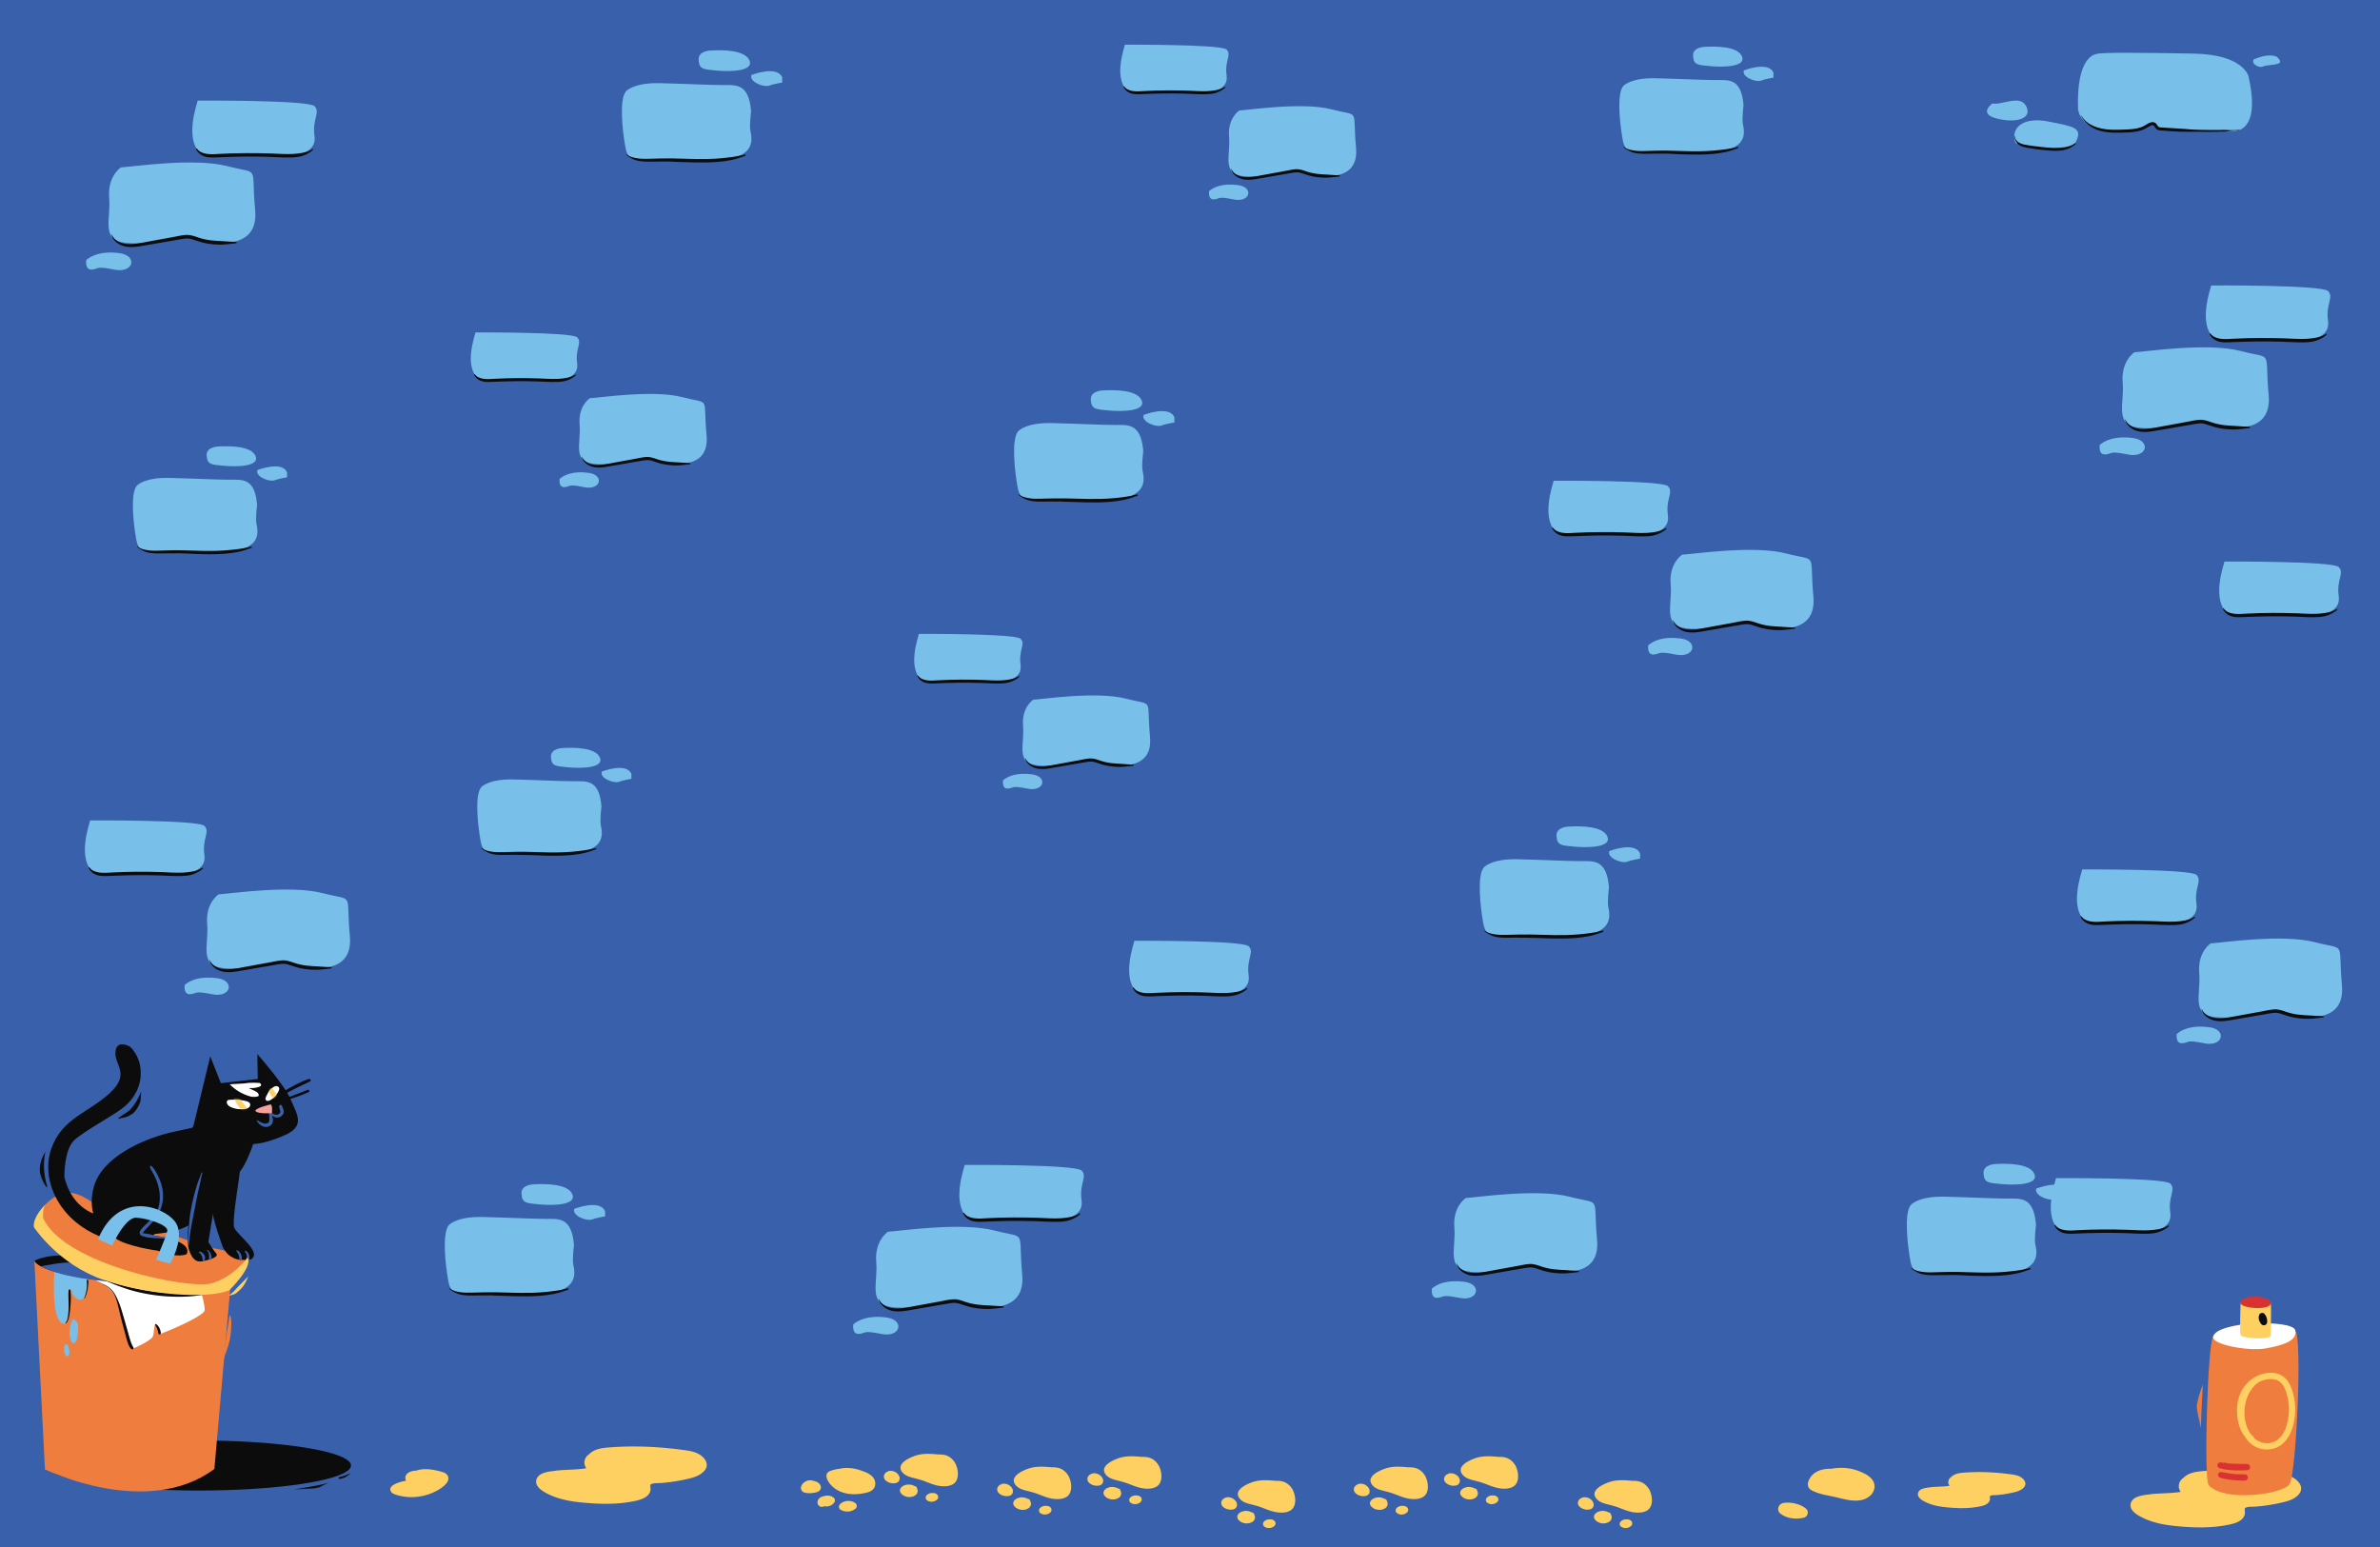 <svg width="1200" height="780" fill="none" xmlns="http://www.w3.org/2000/svg"><path d="M1200 0H0v780h1200V0Z" fill="#3960AA"/><mask id="a" style="mask-type:luminance" maskUnits="userSpaceOnUse" x="0" y="0" width="1200" height="780"><path d="M1200 0H0v780h1200V0Z" fill="#fff"/></mask><g mask="url(#a)"><path d="M1200 0H0v780h1200V0Z" fill="#3960AA"/></g><path d="M60.98 84.4s-6.86 4.37-5.93 15.28c.94 10.91-4.37 21.21 8.11 22.77 12.47 1.56 30.87-4.68 34.62-2.81 3.75 1.87 33.06 9.67 30.87-13.72-2.18-23.39 2.81-17.78-14.03-22.14-16.84-4.37-47.71.31-53.64.62ZM99.65 50.72c0 .94-7.48 20.58 2.49 27.44l47.71-.31s9.98-.94 8.73-9.36 3.12-11.85 0-14.97c-3.12-3.12-58.94-2.81-58.94-2.81l.01.01ZM43.48 131.19s-.83 5.05 2.92 4.71c3.75-.34 1.52-1.92 11.28.04s11.81-7.01 2.7-8.28c-9.11-1.27-14.33 1.18-17.08 3.57" fill="#78BFEA"/><path d="M119.04 122.001c-1.08-.12-2.17-.13-3.25-.18-1.05-.05-2.1-.15-3.15-.21-2.12-.12-4.25-.2-6.36-.45-2.09-.25-4.16-.69-6.15-1.36-2.05-.69-4.02-1.47-6.23-1.36-2.2.11-4.4.66-6.56 1.06-2.24.41-4.48.82-6.73 1.23-2.24.41-4.48.82-6.73 1.23-2.2.4-4.41.88-6.64 1.07-2.2.18-4.44.12-6.52-.7-1.85-.73-3.52-2.1-4.3-3.96-.05-.12-.23-.08-.2.05.92 3.39 4.27 5.49 7.59 5.99 2.27.34 4.52.1 6.76-.25 2.31-.36 4.62-.79 6.93-1.19 4.65-.8 9.29-1.62 13.94-2.41 1.14-.2 2.3-.37 3.46-.3 1.07.06 2.1.4 3.11.75 2.08.72 4.14 1.37 6.31 1.74 2.45.42 4.95.63 7.44.58 1.24-.02 2.46-.18 3.69-.29 1.22-.12 2.45-.21 3.65-.43.35-.06.23-.55-.08-.58l.02-.03ZM157.52 75.2c-.77.44-1.52.88-2.35 1.17-.77.27-1.56.48-2.36.63-1.64.32-3.36.52-5.03.62-3.7.21-7.42-.12-11.12-.24-8.49-.29-16.99-.26-25.47.18-2.28.12-4.6.37-6.87.02-1.88-.29-3.86-.97-4.99-2.6-.19-.28-.59-.04-.45.26.71 1.53 1.97 2.67 3.51 3.36 1.86.83 3.94.85 5.95.78 4.42-.16 8.84-.36 13.27-.42 4.44-.06 8.88-.02 13.32.1 3.97.11 7.95.45 11.92.33 2.04-.06 4.08-.24 6-.93 1.77-.64 3.6-1.58 4.98-2.88.2-.19-.06-.51-.29-.38h-.02Z" fill="#0C0C0C"/><path d="M110.284 225.115s-6.4 0-6.1 4.57c.3 4.57 2.13 4.57 8.84 5.18 6.71.61 17.98.3 15.85-4.88-2.13-5.18-13.11-5.18-18.59-4.88v.01ZM129.794 237.005s12.5-4.88 14.94 1.22v2.44s-3.96.61-6.4 1.52c-2.44.91-9.75-1.83-8.53-5.18h-.01ZM68.824 245.075c.29-.39 3.96-4.42 16.61-4.11 12.65.31 23.93.91 30.33.91 6.4 0 12.8-1.07 13.87 12.8 0 0-.91 6.86-.3 9.6.61 2.74 2.13 9.6-7.01 12.5-9.14 2.9-32.92 2.59-40.84 1.68-7.93-.91-11.43 1.07-12.8-6.55-1.37-7.62-3.05-22.56.15-26.82l-.01-.01Z" fill="#78BFEA"/><path d="M126.644 275.585c-3.77.99-7.68 1.44-11.55 1.79-3.9.35-7.82.43-11.73.38-3.92-.05-7.83-.22-11.75-.29-3.79-.07-7.55.05-11.34.16-1.88.05-3.78.08-5.64-.19-1.86-.27-3.71-.68-5.24-1.84-.13-.1-.3.12-.17.22 1.24 1.02 2.58 1.84 4.1 2.38 1.6.57 3.34.73 5.02.81 1.72.08 3.44.01 5.17 0 2.02-.03 4.04-.01 6.07.03 8.04.16 16.12.77 24.15.11a53.1 53.1 0 0 0 6.64-.96c2.19-.47 4.34-1.2 6.43-1.99.36-.14.22-.69-.16-.59v-.02Z" fill="#0C0C0C"/><path d="M358.58 25.45s-6.66 0-6.34 4.75c.32 4.75 2.22 4.75 9.19 5.39 6.97.64 18.7.32 16.48-5.07-2.22-5.39-13.63-5.39-19.33-5.07ZM378.87 37.81s12.99-5.07 15.53 1.27v2.54s-4.12.63-6.66 1.58c-2.54.95-10.14-1.9-8.87-5.39ZM315.48 46.21c.3-.4 4.12-4.6 17.27-4.28 13.15.32 24.88.95 31.53.95 6.65 0 13.31-1.11 14.42 13.31 0 0-.95 7.13-.32 9.98.63 2.85 2.22 9.98-7.29 12.99s-34.23 2.69-42.47 1.74c-8.24-.95-11.88 1.11-13.31-6.81-1.43-7.92-3.17-23.45.16-27.89l.01.01Z" fill="#78BFEA"/><path d="M375.6 77.92c-3.92 1.03-7.98 1.5-12.01 1.87-4.06.37-8.13.44-12.2.39-4.07-.05-8.15-.23-12.22-.3-3.94-.07-7.85.06-11.79.17-1.95.06-3.93.08-5.87-.2-1.93-.28-3.86-.7-5.45-1.91-.13-.1-.31.13-.18.23 1.29 1.06 2.69 1.91 4.27 2.47 1.66.59 3.47.76 5.22.84 1.79.08 3.58.01 5.37-.01 2.1-.03 4.21-.02 6.31.03 8.36.17 16.76.8 25.11.11 2.32-.19 4.63-.52 6.9-1 2.28-.48 4.51-1.24 6.69-2.07.37-.14.23-.71-.17-.61l.02-.01Z" fill="#0C0C0C"/><path d="M1006.44 586.89s-6.66 0-6.34 4.75c.32 4.75 2.22 4.75 9.19 5.39 6.97.64 18.7.32 16.48-5.07-2.22-5.39-13.63-5.39-19.33-5.07ZM1026.72 599.25s12.99-5.07 15.53 1.27v2.54s-4.12.63-6.66 1.58c-2.54.95-10.14-1.9-8.87-5.39ZM963.34 607.65c.3-.4 4.12-4.6 17.27-4.28 13.15.32 24.88.95 31.53.95 6.65 0 13.31-1.11 14.42 13.31 0 0-.95 7.13-.32 9.98.63 2.85 2.22 9.98-7.29 12.99s-34.23 2.69-42.47 1.74c-8.24-.95-11.88 1.11-13.31-6.81-1.43-7.92-3.17-23.45.16-27.89l.01.01Z" fill="#78BFEA"/><path d="M1023.46 639.36c-3.92 1.03-7.98 1.5-12.01 1.87-4.06.37-8.13.44-12.2.39-4.07-.05-8.15-.23-12.22-.3-3.94-.07-7.85.06-11.79.17-1.95.06-3.93.08-5.87-.2-1.93-.28-3.86-.7-5.45-1.91-.13-.1-.31.13-.18.23 1.29 1.06 2.69 1.91 4.27 2.47 1.66.59 3.47.76 5.22.84 1.79.08 3.58.01 5.37-.01 2.1-.03 4.21-.02 6.31.03 8.36.17 16.76.8 25.11.11 2.32-.19 4.63-.52 6.9-1 2.28-.48 4.51-1.24 6.69-2.07.37-.14.23-.71-.17-.61l.02-.01ZM100.3 751.52c42.338 0 76.66-5.646 76.66-12.61 0-6.965-34.322-12.61-76.66-12.61-42.338 0-76.66 5.645-76.66 12.61 0 6.964 34.322 12.61 76.66 12.61ZM158.65 750.43c.61-.13 1.22-.26 1.82-.4.33-.1.66-.21.98-.31 1.22-.73 2.53-1.38 3.91-1.96a.735.735 0 0 0-.33 0c-.89.24-1.77.47-2.65.7-2.45.51-4.91.99-7.39 1.41-2.31.39-4.65.79-7 1.1 3.55-.13 7.1-.37 10.65-.54h.01ZM171.6 745.64c.8-.21 1.56-.45 2.32-.73 1.08-.64 2.07-1.36 2.92-2.14-.07 0-.15.01-.22.05-1.78.87-3.82 1.52-5.85 2.06-.59.16.29.89.82.75l.01.01Z" fill="#0C0C0C"/><path d="M17.33 635.72s5.35 105.86 5.35 105.16c0-.7 85.41-.23 85.41-.23l8.15-92.59-98.91-12.33v-.01Z" fill="#EF7D3E"/><path d="M27.45 640.38s-2.09 26.18 4.65 27.11c0 0 3.14 1.05 3.03-17.34 0 0 1.28-.23 1.16 1.63-.12 1.86 8.49 10.01 7.56-7.33l-16.41-4.07h.01Z" fill="#78BFEA"/><path d="M17.33 635.72s5.82-3.49 17.22-2.56l21.88 13.03c2.89.25-35.1-2.95-39.1-10.47Z" fill="#0C0C0C"/><path d="M47.7 645.38s8.96 2.33 11.99 11.87c3.03 9.54 7.45 22.69 7.45 22.69s8.96-3.84 9.89-6.05c.93-2.21.47-7.1 1.75-6.28 1.28.82 1.63 5 2.56 4.77.93-.23 21.88-8.73 21.88-11.87 0-3.14-1.86-9.19-1.86-9.19l-53.64-5.93-.02-.01Z" fill="#fff"/><path d="M20.58 638.51s11.4-2.56 17.45-1.86l15.83 9.26s-20.62-.98-33.28-7.4Z" fill="#395FAA"/><path d="M18.49 613.38s3.49-7.21 10.71-10.71c7.22-3.5 13.73.93 19.55 5.12s55.86 20.95 55.86 20.95l17.92 3.72s4.65 5.35-5.82 11.87c0 0-8.38 7.45-33.05 3.96-24.67-3.49-54.23-15.83-65.16-34.91h-.01Z" fill="#EF7D3E"/><path d="M52.24 621.52s-9.08-8.61-4.89-23.27 24.04-23.58 37.76-27.02c.3-.07.59-.15.88-.21 13.73-3.26 10.47-1.63 11.64-3.72l8.38-34.68 5.35 13.5 18.62-2.09-.23-12.57s13.73 15.59 16.76 22.81c3.03 7.22 7.68 13.27-2.56 17.92-10.24 4.65-16.29 4.65-16.29 4.65s-3.49 10.47-6.98 14.2c0 0-15.59 24.2-30.26 28.86-14.67 4.66-37 1.86-38.17 1.63l-.01-.01Z" fill="#0C0C0C"/><path d="M98.08 594.3s-5.12 28.86-2.79 35.84c2.33 6.98 5.59 6.05 7.68 5.59 2.09-.46 7.68-1.86 6.05-3.72s-3.96-5.82-3.96-5.82l5.35-32.58-12.33.7v-.01Z" fill="#0C0C0C"/><path d="M120.89 589.64c.7 0-4.19 25.6-2.79 29.32 1.4 3.72 14.43 12.57 8.38 16.06 0 0-5.82.7-8.15-.47s-3.72-1.88-5.82-5.35c0 0-5.59-14.66-5.82-21.18 0 0 11.64-18.39 14.2-18.39v.01ZM68.83 532.18c-.83-1.64-1.94-3.28-3.35-4.49-2.57-1.32-6.43-2.43-7.19 2.14-1.16 6.98 7.91 11.17-2.79 21.18-10.71 10.01-23.97 12.57-29.56 27.93s3.26 37.7 28.16 45.85l-4.42-12.1s-13.27-2.33-17.22-19.32c0 0-.23-13.5 4.89-18.39 5.12-4.89 19.78-12.33 25.37-16.99 4.61-3.84 10-11.33 7.7-21.8-.41-1.39-.93-2.74-1.57-4.01h-.02Z" fill="#0C0C0C"/><path d="M63.76 589.29s27-2.91 26.3 13.38c0 0-2.09 12.68-12.92 20.25 0 0 20.25 2.21 16.99 9.43 0 0-4.42 2.33-14.66-1.75 0 0-16.17-2.21-21.41-6.4-5.24-4.19 4.77-33.98 5.7-34.91Z" fill="#0C0C0C"/><path d="M142.22 557.63c-.24-.78-1.53-.68-1.48.2.03.53.15 1 .32 1.5.13.38.33.82.3 1.23-.03.63-.57 1.09-1.11 1.33-1.62.7-3.54-.66-4.26-2.06-.14-.26-.62-.15-.58.16.07.58.16 1.15.25 1.73.1.63.07 1.26.1 1.9.04.87.27 1.92-.55 2.5-1.68 1.18-3.84-.36-5.31-1.16-.22-.12-.56.14-.38.38.81 1.05 1.78 2.1 3.03 2.59 1.13.44 2.52.4 3.57-.25 1.23-.77 1.64-2.08 1.46-3.47-.08-.66-.29-1.28-.52-1.9.16.16.33.32.53.47.91.68 2.06.89 3.15.55 1-.3 1.88-1.04 2.2-2.05.41-1.31-.34-2.43-.71-3.64l-.01-.01Z" fill="#3960AA"/><path d="M136.4 556.85s-8.84 2.09-7.45 3.49c1.39 1.4 8.15.93 8.15.93s.47-4.19-.7-4.42Z" fill="#F4A19D"/><path d="M155.79 543.99c-2.35.79-4.62 1.8-6.83 2.93-1.09.56-2.16 1.15-3.21 1.77-.97.57-2.28 1.17-2.96 2.09-.32.42.2.86.61.79.57-.09 1.11-.46 1.62-.72l1.53-.81c1.08-.57 2.17-1.13 3.27-1.67 2.15-1.07 4.34-2.08 6.51-3.12.7-.34.21-1.5-.53-1.26h-.01ZM155.21 549.49c-1.83.69-3.66 1.4-5.48 2.12-.91.36-1.83.7-2.75 1.06-.84.33-1.88.6-2.61 1.13-.27.2-.2.66.18.66.91 0 1.89-.4 2.74-.66.97-.3 1.93-.63 2.88-.96 1.87-.65 3.71-1.39 5.51-2.22.63-.29.18-1.38-.48-1.13h.01Z" fill="#0C0C0C"/><path d="M101.55 591.37c-.8 2.32-1.79 4.57-2.49 6.93-.68 2.31-1.3 4.64-1.84 6.99-.54 2.35-.99 4.72-1.36 7.1-.38 2.41-.5 4.85-.68 7.28-.2 2.72-.45 5.47-.43 8.2 0 .27.37.25.41 0 .33-2.43.53-4.87.9-7.3.36-2.37.87-4.72 1.33-7.07.92-4.7 1.75-9.41 2.83-14.07.3-1.3.63-2.6.89-3.91.27-1.35.53-2.69.92-4.02.09-.32-.39-.45-.5-.14l.02.01ZM103.02 632.75c-.26-.45-.62-.87-1.04-1.17a3.47 3.47 0 0 0-.59-.34c-.25-.11-.51-.15-.78-.18-.14-.01-.27.11-.3.23-.04.14.03.27.14.35.15.11.28.24.41.36.08.07.16.15.23.23.03.03.06.07.09.1.02.02.08.1.03.04.05.06.09.12.13.18 0 0 .06.08.06.09.05.08.1.15.15.23.06.1.11.19.15.29 0 .01.03.08.04.09.01.03.03.07.03.08.14.38.21.78.31 1.17.02.1.05.19.07.29l.03.15s0 .06.01.08v.25c0 .15.04.26.1.4.08.18.35.23.5.13.26-.17.35-.43.45-.71.09-.24.15-.49.17-.75.05-.55-.16-1.13-.43-1.59h.04ZM106.3 632.22c-.17-.39-.39-.76-.64-1.1-.26-.35-.57-.64-.89-.94-.21-.19-.5.1-.31.31.5.55.76 1.32.87 2.04.05.32.07.69.06 1.04 0 .18-.02.36-.03.54 0 .1-.01.2-.01.3 0 .06 0 .12.01.18 0 .05 0 .08.01.09v.03c.03.24.15.46.4.53.23.06.5-.04.62-.25.46-.83.26-1.92-.1-2.76l.01-.01ZM121.93 633.89c-.06-.52-.23-1.02-.45-1.5-.37-.82-1.03-1.68-1.91-1.99-.26-.09-.49.23-.35.45.21.33.45.63.65.97.1.17.19.35.29.53.1.2.14.29.21.51.06.19.12.38.16.58.02.09.04.19.05.28v.04c0 .07.02.15.03.22.01.1.02.12 0 .07v.01c0 .06.01.11.02.17 0 .1.01.2.02.3.02.24.04.47.08.71.08.45.81.55 1 .13.12-.27.18-.51.21-.81.02-.22 0-.45-.02-.67h.01ZM125.56 632.67c-.3-.86-.86-1.66-1.71-2.04-.33-.15-.63.21-.38.5.23.26.43.56.58.87.06.12.07.15.11.25 0 .01.02.06.03.07.02.05.03.09.05.14.06.18.1.35.14.54v.06c0 .03 0 .08.01.09 0 .1.01.19.01.29 0 .19 0 .37-.02.55v.02c0 .04-.01.08-.02.11-.02.09-.04.19-.07.28-.06.19-.13.36-.18.55-.09.34.08.69.41.83.34.14.68 0 .88-.29.28-.42.35-.99.36-1.48.01-.46-.06-.92-.21-1.35l.01.01ZM71.28 623.03c.27.11.54.22.82.31.2.04.4.07.61.11.28.12.59.21.87.28 1.7.37 3.47.49 5.21.56 2.69.11 5.41.11 8.07.59-.02-.24-.15-.48-.45-.56-1.32-.36-2.69-.5-4.05-.68-1.37-.18-2.73-.36-4.1-.52-.13-.02-.27-.03-.41-.04a.366.366 0 0 0-.16-.1c-.78-.24-1.53-.53-2.33-.68-.8-.15-1.61-.27-2.41-.39-.17-.03-.73-.04-.83-.2-.08-.14.17-.5.25-.61.38-.56.91-1.06 1.37-1.55 1.96-2.1 4.03-4.09 5.55-6.55 1.52-2.45 2.51-5.18 2.82-8.06.31-2.91-.09-5.82-1.02-8.59a28.92 28.92 0 0 0-2-4.56c-.75-1.38-1.61-3.03-2.91-3.94-.29-.2-.64.13-.57.44.37 1.45 1.36 2.78 2.04 4.11.67 1.33 1.25 2.7 1.72 4.11.93 2.83 1.38 5.84 1.15 8.82-.23 3.02-1.19 5.81-3.15 8.14-1.89 2.25-4.27 4.04-6.13 6.3-.49.6-.95 1.38-.76 2.19.11.48.42.82.82 1.05l-.02.02Z" fill="#3960AA"/><path d="m49.44 624.78 7.1 3.26s6.5-14.32 12.09-14.08c5.59.24 16.19 3.6 15.72 6.63-.47 3.03-5.71 14.64-5.71 14.64l7.11 1.89s8.32-14.02 2.27-21.47c-6.05-7.45-28.33-15.54-38.58 9.13Z" fill="#78BFEA"/><path d="M70.78 555.45c.2-1.65.32-3.31.35-4.98-.77 1.92-1.69 3.78-2.82 5.54-.8 1.24-1.7 2.41-2.69 3.5-.22.19-.44.38-.67.56-1.55 1.21-3.27 2.2-4.87 3.34-.22.16-.43.43-.46.72 1.54-.36 3.12-.62 4.6-1.15.99-.46 1.94-1.01 2.86-1.64 1.44-1.27 2.45-2.99 3.25-4.76.17-.38.31-.77.46-1.15l-.01.02ZM20.11 588.55c-.1 1.15-.02 2.27.19 3.34.5 1.81 1.2 3.57 2.14 5.18.36.58.76 1.13 1.18 1.68l-.03-.09c.16-.2.24-.46.15-.76-1.74-5.58-2.01-11.52-.86-17.22-1.41 2.45-2.53 5.08-2.77 7.87ZM108.36 650.75c-4.08.68-8.16.96-12.29 1.1-4.11.14-8.19.23-12.3-.05-4.09-.27-8.15-.8-12.17-1.58s-8.06-1.62-11.98-2.8a85.22 85.22 0 0 1-12.98-5.13c-.11-.05-.2.11-.1.16 3.67 1.97 7.45 3.69 11.32 5.22 3.88 1.53 7.84 2.89 11.91 3.84a90.088 90.088 0 0 0 24.88 2.2c4.68-.24 9.37-1.13 13.93-2.16.54-.12.3-.91-.23-.82l.01.02Z" fill="#0C0C0C"/><path d="M22.91 607.33s-6.54 6.15-5.82 11.4c0 0 12.1 18.62 34.91 26.53 22.81 7.91 52.6 9.77 63.54 5.35 0 0 12.1-11.64 9.31-16.52 0 0-7.21 10.01-18.39 13.03-11.17 3.03-74.12-9.47-84.68-32.94 0 0-.52-4.55 1.13-6.85ZM116.75 652.99c.78-.18 1.47-.45 2.12-.79.92-.77 1.82-1.56 2.67-2.41 1.69-1.72 2.74-4.04 3.69-6.34-1.57 1.82-3.42 3.41-5.04 5.18-1.46 1.6-3.06 3.39-4.93 4.65.5-.09.99-.18 1.49-.29Z" fill="#FED062"/><path d="M80.89 671a6.1 6.1 0 0 0-.47-1.32c-.2-.4-.43-.79-.72-1.13-.3-.35-.62-.6-.99-.87-.24-.18-.55.17-.4.4.21.33.39.71.56 1.06.17.35.33.68.46 1.03.13.37.25.74.34 1.12l.06.31c0 .05.02.09.02.14 0 .02.01.11 0 .04.04.29.06.53.19.79.22.48.92.3 1.06-.14.14-.45 0-1-.11-1.45v.02ZM67.26 679.31c-1.39-2-1.85-4.33-2.49-6.64-.73-2.65-1.47-5.29-2.23-7.93-.73-2.52-1.45-5.05-2.39-7.5-.81-2.14-1.8-4.31-3.21-6.13-1.37-1.77-3.15-3.14-5.33-3.73-.07-.02-.1.08-.03.11 2.07.67 3.82 2.14 5.1 3.88 1.41 1.92 2.14 4.12 2.71 6.41.62 2.48 1.16 4.98 1.8 7.46.67 2.58 1.37 5.16 2.06 7.74.35 1.3.68 2.61 1.11 3.89.4 1.2.91 2.38 1.81 3.28.53.53 1.53-.17 1.07-.83l.02-.01ZM35.46 650.43c-.08-.52-.8-.33-.85.12-.29 2.82.07 5.71 0 8.55-.03 1.4-.12 2.8-.27 4.19-.14 1.29-.36 2.64-1.23 3.65-.14.17.09.41.25.25.84-.86 1.22-1.99 1.46-3.14.3-1.44.48-2.92.6-4.38.27-3.02.5-6.23.04-9.23v-.01ZM44.45 645.41c-.09-.27-.53-.32-.6 0-.15.73.01 1.51 0 2.25 0 .81-.07 1.62-.19 2.42-.23 1.54-.64 3.05-1.18 4.52-.05.12.16.21.21.09.69-1.45 1.17-2.98 1.46-4.56.14-.76.25-1.53.31-2.31.06-.77.22-1.68-.03-2.42l.02.01Z" fill="#0C0C0C"/><path d="M115.97 663.13s-.05.03-.07.04c-.18.57-.34 1.15-.5 1.73 0 .34-.02.68-.03 1.03-.7 3.64-1.19 7.31-1.7 10.99-.41 2.96-.8 5.91-1.2 8.87 1.14-3 2.37-5.98 3.14-9.11.6-2.46.86-5.06.97-7.59.07-1.77.23-4.25-.6-6v.04h-.01Z" fill="#EF7D3E"/><path d="M39.27 668.12c-.05-.67-.17-1.43-.8-1.82a.914.914 0 0 0-.14-.07c-.15-.27-.32-.53-.56-.74-.37-.34-1.06-.33-1.31.17-1.68 3.42-1.87 7.47-.39 11 .17.41.53.68.94.63.06 0 .12.001.17-.009.51-.17.83-.52 1.05-.95.56-.83.71-1.94.85-2.93.24-1.75.32-3.521.18-5.281h.01ZM34.95 680.9c-.04-.41-.12-.81-.24-1.2-.13-.52-.31-1.03-.57-1.51-.35-.67-1.42-.51-1.6.21-.15.62-.2 1.27-.15 1.92-.12 1.06.11 2.16.67 3.05a.87.87 0 0 0 1.53-.1c.01-.02.03-.05.04-.07.22-.22.33-.52.26-.82.09-.49.11-1 .06-1.48Z" fill="#78BFEA"/><path d="M125.66 555.89c-.6-.56-1.61-.73-2.38-.91-.81-.19-1.64-.31-2.47-.4-.91-.09-1.82-.13-2.74-.14-.98 0-1.97-.01-2.94.16-.52.1-.84.68-.77 1.17-.03.13-.03.27.01.4.29.79.78 1.36 1.52 1.78.67.38 1.45.66 2.2.87 1.6.46 3.27.55 4.92.33.77-.1 1.64-.21 2.31-.63.92-.57 1.17-1.87.34-2.64v.01ZM138.83 547.65c-.64.16-1.19.6-1.69 1.01-.38.31-.73.65-1.05 1.02-.48.56-1.04 1.28-1.32 2.05-.39.6-.71 1.24-.89 1.93-.1.4 0 .82.29 1.11.31.31.7.36 1.11.29 1.12-.2 2.08-1.03 2.88-1.79.77-.72 1.46-1.55 1.97-2.47.12-.21.22-.42.32-.64.16-.36.34-.73.35-1.14.03-1.07-1.05-1.6-1.99-1.37h.02Z" fill="#fff"/><mask id="b" style="mask-type:luminance" maskUnits="userSpaceOnUse" x="133" y="547" width="8" height="9"><path d="M138.83 547.65c-.64.16-1.19.6-1.69 1.01-.38.31-.73.65-1.05 1.02-.48.56-1.04 1.28-1.32 2.05-.39.6-.71 1.24-.89 1.93-.1.4 0 .82.29 1.11.31.31.7.36 1.11.29 1.12-.2 2.08-1.03 2.88-1.79.77-.72 1.46-1.55 1.97-2.47.12-.21.22-.42.32-.64.16-.36.34-.73.35-1.14.03-1.07-1.05-1.6-1.99-1.37h.02Z" fill="#fff"/></mask><g mask="url(#b)"><path d="M140.17 552.81c-.82-1.19-1.63-2.37-2.49-3.53-.12-.16-.28-.28-.46-.36-.27-.36-.55-.72-.82-1.09-.3-.41-.86-.66-1.34-.35-.45.29-.62.86-.35 1.34.1.17.2.33.3.5 0 .12.03.25.09.36.83 1.68 1.91 3.22 3.19 4.59.34.37.94.37 1.32.08.05-.04.09-.1.14-.15.03-.01.06-.02.08-.04.42-.27.67-.89.35-1.35h-.01Z" fill="#FED062"/></g><mask id="c" style="mask-type:luminance" maskUnits="userSpaceOnUse" x="114" y="554" width="13" height="6"><path d="M125.66 555.89c-.6-.56-1.61-.73-2.38-.91-.81-.19-1.64-.31-2.47-.4-.91-.09-1.82-.13-2.74-.14-.98 0-1.97-.01-2.94.16-.52.1-.84.68-.77 1.17-.03.13-.03.27.01.4.29.79.78 1.36 1.52 1.78.67.38 1.45.66 2.2.87 1.6.46 3.27.55 4.92.33.77-.1 1.64-.21 2.31-.63.92-.57 1.17-1.87.34-2.64v.01Z" fill="#fff"/></mask><g mask="url(#c)"><path d="M124.41 558.55c-1.22-1.54-2.41-3.17-3.66-4.79-.04-.05-.1-.08-.15-.11-.11-.16-.22-.32-.32-.48-.28-.43-.88-.64-1.33-.35-.1.06-.17.14-.24.23-.13 0-.26 0-.4.09-.37.21-.46.68-.27 1.04 1.15 2.19 2.49 4.32 4.32 6.02.39.36.96.41 1.38.08.01 0 .02-.02.03-.03.25-.01.49-.1.66-.28.4-.44.35-.98 0-1.41l-.02-.01Z" fill="#FED062"/></g><path d="M126.1 552.81c1.13.31 2.53.35 3.71.03.25-.07.36-.1.49-.17l.01-.01c.49-.73-.17-1.57-.76-1.99-.75-.53-1.67-.87-2.49-1.28-.56-.28-1.13-.54-1.69-.8 1.98.09 3.98.03 5.81-.85.91-.44.35-1.64-.47-1.72-1.71-.16-3.42-.13-5.13-.05-.9.11-1.8.22-2.7.31-2.27.23-4.69.18-7.02.44 2.75 2.87 6.47 5.03 10.24 6.08v.01Z" fill="#fff"/><path d="M22.68 740.88s51.38 25.15 85.41-.23l-51.55-25.39-33.87 25.62h.01Z" fill="#EF7D3E"/><path d="M297.39 200.79s-5.97 3.8-5.15 13.29c.82 9.49-3.8 18.45 7.05 19.8 10.85 1.35 26.86-4.07 30.11-2.44 3.25 1.63 28.76 8.41 26.86-11.94-1.9-20.35 2.44-15.46-12.21-19.26-14.65-3.8-41.51.27-46.66.54v.01ZM282.17 241.5s-.72 4.4 2.54 4.09c3.26-.3 1.33-1.67 9.82.04s10.27-6.1 2.35-7.2c-7.92-1.1-12.47 1.02-14.86 3.11" fill="#78BFEA"/><path d="M347.91 233.5c-.94-.1-1.88-.11-2.83-.16-.91-.04-1.83-.13-2.74-.19-1.85-.11-3.7-.17-5.53-.39-1.81-.22-3.62-.6-5.35-1.18-1.78-.6-3.5-1.28-5.42-1.19-1.91.1-3.83.58-5.71.92-1.95.36-3.9.71-5.85 1.07-1.95.36-3.9.71-5.85 1.07-1.92.35-3.84.77-5.78.93-1.91.16-3.87.1-5.67-.61-1.61-.64-3.06-1.83-3.74-3.45-.04-.1-.2-.07-.17.05.8 2.95 3.71 4.78 6.61 5.21 1.97.29 3.93.08 5.88-.22 2.01-.31 4.02-.69 6.03-1.03 4.04-.7 8.08-1.41 12.12-2.1 1-.17 2-.32 3.01-.26.93.06 1.83.35 2.7.65 1.81.63 3.6 1.19 5.49 1.52 2.13.36 4.31.55 6.47.51 1.08-.02 2.14-.15 3.21-.25 1.06-.1 2.13-.18 3.18-.37.31-.06.2-.48-.07-.51l.01-.02Z" fill="#0C0C0C"/><path d="M239.72 167.62c0 .81-6.51 17.91 2.17 23.87l41.51-.27s8.68-.81 7.6-8.14 2.71-10.31 0-13.02c-2.71-2.71-51.27-2.44-51.27-2.44h-.01Z" fill="#78BFEA"/><path d="M290.06 188.91c-.67.38-1.32.76-2.05 1.02-.67.24-1.35.41-2.05.55-1.43.28-2.92.46-4.38.54-3.22.18-6.46-.1-9.68-.21-7.38-.25-14.78-.23-22.16.16-1.99.1-4 .32-5.98.02-1.63-.25-3.36-.84-4.34-2.26-.17-.24-.51-.04-.39.23.62 1.34 1.71 2.33 3.05 2.93 1.62.72 3.43.74 5.17.68 3.85-.14 7.69-.31 11.54-.36 3.86-.05 7.73-.02 11.59.09 3.45.1 6.91.39 10.37.28 1.77-.06 3.55-.21 5.22-.81 1.54-.56 3.14-1.37 4.33-2.51.17-.17-.05-.45-.25-.33l.01-.02Z" fill="#0C0C0C"/><path d="M1076.19 177.61s-6.86 4.37-5.93 15.28c.94 10.91-4.37 21.21 8.11 22.77 12.47 1.56 30.87-4.68 34.62-2.81 3.75 1.87 33.06 9.67 30.87-13.72-2.18-23.39 2.81-17.78-14.03-22.14-16.84-4.37-47.71.31-53.64.62ZM1114.86 143.93c0 .94-7.48 20.58 2.49 27.44l47.71-.31s9.98-.94 8.73-9.36 3.12-11.85 0-14.97c-3.12-3.12-58.94-2.81-58.94-2.81l.01.01ZM1058.69 224.41s-.83 5.05 2.92 4.71c3.75-.34 1.52-1.92 11.28.04s11.81-7.01 2.7-8.28c-9.11-1.27-14.33 1.18-17.08 3.57" fill="#78BFEA"/><path d="M1134.26 215.21c-1.08-.12-2.17-.13-3.25-.18-1.05-.05-2.1-.15-3.15-.21-2.12-.12-4.25-.2-6.36-.45-2.09-.25-4.16-.69-6.15-1.36-2.05-.69-4.02-1.47-6.23-1.36-2.2.11-4.4.66-6.56 1.06-2.24.41-4.48.82-6.73 1.23-2.24.41-4.48.82-6.73 1.23-2.2.4-4.41.88-6.64 1.07-2.2.18-4.44.12-6.52-.7-1.85-.73-3.52-2.1-4.3-3.96-.05-.12-.23-.08-.2.05.92 3.39 4.27 5.49 7.59 5.99 2.27.34 4.52.1 6.76-.25 2.31-.36 4.62-.79 6.93-1.19 4.65-.8 9.29-1.62 13.94-2.41 1.14-.2 2.3-.37 3.46-.3 1.07.06 2.1.4 3.11.75 2.08.72 4.14 1.37 6.31 1.74 2.45.42 4.95.63 7.44.58 1.24-.02 2.46-.18 3.69-.29 1.22-.12 2.45-.21 3.65-.43.35-.06.23-.55-.08-.58l.02-.03ZM1172.74 168.41c-.77.44-1.52.88-2.35 1.17-.77.27-1.56.48-2.36.63-1.64.32-3.36.52-5.03.62-3.7.21-7.42-.12-11.12-.24-8.49-.29-16.99-.26-25.47.18-2.28.12-4.6.37-6.87.02-1.88-.29-3.86-.97-4.99-2.6-.19-.28-.59-.04-.45.26.71 1.53 1.97 2.67 3.51 3.36 1.86.83 3.94.85 5.95.78 4.42-.16 8.84-.36 13.27-.42 4.44-.06 8.88-.02 13.32.1 3.97.11 7.95.45 11.92.33 2.04-.06 4.08-.24 6-.93 1.77-.64 3.6-1.58 4.98-2.88.2-.19-.06-.51-.29-.38h-.02Z" fill="#0C0C0C"/><path d="M447.73 621.04s-6.86 4.37-5.93 15.28c.94 10.91-4.37 21.21 8.11 22.77 12.47 1.56 30.87-4.68 34.62-2.81 3.75 1.87 33.06 9.67 30.87-13.72-2.18-23.39 2.81-17.78-14.03-22.14-16.84-4.37-47.71.31-53.64.62ZM486.4 587.36c0 .94-7.48 20.58 2.49 27.44l47.71-.31s9.98-.94 8.73-9.36 3.12-11.85 0-14.97c-3.12-3.12-58.94-2.81-58.94-2.81l.01.01ZM430.23 667.84s-.83 5.05 2.92 4.71c3.75-.34 1.52-1.92 11.28.04s11.81-7.01 2.7-8.28c-9.11-1.27-14.33 1.18-17.08 3.57" fill="#78BFEA"/><path d="M505.8 658.65c-1.08-.12-2.17-.13-3.25-.18-1.05-.05-2.1-.15-3.15-.21-2.12-.12-4.25-.2-6.36-.45-2.09-.25-4.16-.69-6.15-1.36-2.05-.69-4.02-1.47-6.23-1.36-2.2.11-4.4.66-6.56 1.06-2.24.41-4.48.82-6.73 1.23-2.24.41-4.48.82-6.73 1.23-2.2.4-4.41.88-6.64 1.07-2.2.18-4.44.12-6.52-.7-1.85-.73-3.52-2.1-4.3-3.96-.05-.12-.23-.08-.2.05.92 3.39 4.27 5.49 7.59 5.99 2.27.34 4.52.1 6.76-.25 2.31-.36 4.62-.79 6.93-1.19 4.65-.8 9.29-1.62 13.94-2.41 1.14-.2 2.3-.37 3.46-.3 1.07.06 2.1.4 3.11.75 2.08.72 4.14 1.37 6.31 1.74 2.45.42 4.95.63 7.44.58 1.24-.02 2.46-.18 3.69-.29 1.22-.12 2.45-.21 3.65-.43.35-.06.23-.55-.08-.58l.02-.03ZM544.28 611.84c-.77.44-1.52.88-2.35 1.17-.77.27-1.56.48-2.36.63-1.64.32-3.36.52-5.03.62-3.7.21-7.42-.12-11.12-.24-8.49-.29-16.99-.26-25.47.18-2.28.12-4.6.37-6.87.02-1.88-.29-3.86-.97-4.99-2.6-.19-.28-.59-.04-.45.26.71 1.53 1.97 2.67 3.51 3.36 1.86.83 3.94.85 5.95.78 4.42-.16 8.84-.36 13.27-.42 4.44-.06 8.88-.02 13.32.1 3.97.11 7.95.45 11.92.33 2.04-.06 4.08-.24 6-.93 1.77-.64 3.6-1.58 4.98-2.88.2-.19-.06-.51-.29-.38h-.02Z" fill="#0C0C0C"/><path d="M859.74 23.61s-6.4 0-6.1 4.57c.3 4.57 2.13 4.57 8.84 5.18 6.71.61 17.98.3 15.85-4.88-2.13-5.18-13.11-5.18-18.59-4.88v.01ZM879.25 35.49s12.5-4.88 14.94 1.22v2.44s-3.96.61-6.4 1.52c-2.44.91-9.75-1.83-8.53-5.18h-.01ZM818.29 43.57c.29-.39 3.96-4.42 16.61-4.11 12.65.31 23.93.91 30.33.91 6.4 0 12.8-1.07 13.87 12.8 0 0-.91 6.86-.3 9.6.61 2.74 2.13 9.6-7.01 12.5-9.14 2.9-32.92 2.59-40.84 1.68-7.93-.91-11.43 1.07-12.8-6.55-1.37-7.62-3.05-22.56.15-26.82l-.01-.01Z" fill="#78BFEA"/><path d="M876.11 74.08c-3.77.99-7.68 1.44-11.55 1.79-3.9.35-7.82.43-11.73.38-3.92-.05-7.83-.22-11.75-.29-3.79-.07-7.55.05-11.34.16-1.88.05-3.78.08-5.64-.19-1.86-.27-3.71-.68-5.24-1.84-.13-.1-.3.12-.17.22 1.24 1.02 2.58 1.84 4.1 2.38 1.6.57 3.34.73 5.02.81 1.72.08 3.44.01 5.17 0 2.02-.03 4.04-.01 6.07.03 8.04.16 16.12.77 24.15.11a53.1 53.1 0 0 0 6.64-.96c2.19-.47 4.34-1.2 6.43-1.99.36-.14.22-.69-.16-.59v-.02Z" fill="#0C0C0C"/><path d="M556.32 196.84s-6.66 0-6.34 4.75c.32 4.75 2.22 4.75 9.19 5.39 6.97.64 18.7.32 16.48-5.07-2.22-5.39-13.63-5.39-19.33-5.07ZM576.61 209.2s12.99-5.07 15.53 1.27v2.54s-4.12.63-6.66 1.58c-2.54.95-10.14-1.9-8.87-5.39ZM513.22 217.6c.3-.4 4.12-4.6 17.27-4.28 13.15.32 24.88.95 31.53.95 6.65 0 13.31-1.11 14.42 13.31 0 0-.95 7.13-.32 9.98.63 2.85 2.22 9.98-7.29 12.99s-34.23 2.69-42.47 1.74c-8.24-.95-11.88 1.11-13.31-6.81-1.43-7.92-3.17-23.45.16-27.89l.01.01Z" fill="#78BFEA"/><path d="M573.34 249.32c-3.92 1.03-7.98 1.5-12.01 1.87-4.06.37-8.13.44-12.2.39-4.07-.05-8.15-.23-12.22-.3-3.94-.07-7.85.06-11.79.17-1.95.06-3.93.08-5.87-.2-1.93-.28-3.86-.7-5.45-1.91-.13-.1-.31.13-.18.23 1.29 1.06 2.69 1.91 4.27 2.47 1.66.59 3.47.76 5.22.84 1.79.08 3.58.01 5.37-.01 2.1-.03 4.21-.02 6.31.03 8.36.17 16.76.8 25.11.11 2.32-.19 4.63-.52 6.9-1 2.28-.48 4.51-1.24 6.69-2.07.37-.14.23-.71-.17-.61l.02-.01Z" fill="#0C0C0C"/><path d="M624.85 55.71s-5.97 3.8-5.15 13.29c.82 9.49-3.8 18.45 7.05 19.8 10.85 1.35 26.86-4.07 30.11-2.44 3.25 1.63 28.76 8.41 26.86-11.94-1.9-20.35 2.44-15.46-12.21-19.26-14.65-3.8-41.51.27-46.66.54v.01ZM609.63 96.42s-.72 4.4 2.54 4.09c3.26-.3 1.33-1.67 9.82.04s10.27-6.1 2.35-7.2c-7.92-1.1-12.47 1.02-14.86 3.11" fill="#78BFEA"/><path d="M675.36 88.42c-.94-.1-1.88-.11-2.83-.16-.91-.04-1.83-.13-2.74-.19-1.85-.11-3.7-.17-5.53-.39-1.81-.22-3.62-.6-5.35-1.18-1.78-.6-3.5-1.28-5.42-1.19-1.91.1-3.83.58-5.71.92-1.95.36-3.9.71-5.85 1.07-1.95.36-3.9.71-5.85 1.07-1.92.35-3.84.77-5.78.93-1.91.16-3.87.1-5.67-.61-1.61-.64-3.06-1.83-3.74-3.45-.04-.1-.2-.07-.17.05.8 2.95 3.71 4.78 6.61 5.21 1.97.29 3.93.08 5.88-.22 2.01-.31 4.02-.69 6.03-1.03 4.04-.7 8.08-1.41 12.12-2.1 1-.17 2-.32 3.01-.26.93.06 1.83.35 2.7.65 1.81.63 3.6 1.19 5.49 1.52 2.13.36 4.31.55 6.47.51 1.08-.02 2.14-.15 3.21-.25 1.06-.1 2.13-.18 3.18-.37.31-.06.2-.48-.07-.51l.01-.02Z" fill="#0C0C0C"/><path d="M567.17 22.54c0 .81-6.51 17.91 2.17 23.87l41.51-.27s8.68-.81 7.6-8.14 2.71-10.31 0-13.02c-2.71-2.71-51.27-2.44-51.27-2.44h-.01Z" fill="#78BFEA"/><path d="M617.52 43.83c-.67.38-1.32.76-2.05 1.02-.67.24-1.35.41-2.05.55-1.43.28-2.92.46-4.38.54-3.22.18-6.46-.1-9.68-.21-7.38-.25-14.78-.23-22.16.16-1.99.1-4 .32-5.98.02-1.63-.25-3.36-.84-4.34-2.26-.17-.24-.51-.04-.39.23.62 1.34 1.71 2.33 3.05 2.93 1.62.72 3.43.74 5.17.68 3.85-.14 7.69-.31 11.54-.36 3.86-.05 7.73-.02 11.59.09 3.45.1 6.91.39 10.37.28 1.77-.06 3.55-.21 5.22-.81 1.54-.56 3.14-1.37 4.33-2.51.17-.17-.05-.45-.25-.33l.01-.02Z" fill="#0C0C0C"/><path d="M110.24 450.92s-6.71 4.27-5.79 14.94c.92 10.67-4.27 20.73 7.93 22.25 12.19 1.52 30.18-4.57 33.84-2.74 3.66 1.83 32.31 9.45 30.18-13.41-2.13-22.86 2.74-17.38-13.72-21.64-16.46-4.27-46.64.3-52.43.61l-.01-.01ZM93.14 496.67s-.81 4.94 2.85 4.6c3.66-.34 1.49-1.87 11.03.04 9.54 1.92 11.54-6.86 2.64-8.09-8.9-1.23-14.01 1.15-16.69 3.49" fill="#78BFEA"/><path d="M167 487.68c-1.05-.11-2.12-.12-3.18-.17-1.03-.05-2.05-.15-3.08-.21-2.08-.12-4.15-.19-6.22-.44-2.04-.24-4.06-.68-6.01-1.33-2-.67-3.93-1.44-6.09-1.33-2.15.11-4.3.65-6.42 1.03-2.19.4-4.38.8-6.58 1.2-2.19.4-4.38.8-6.58 1.2-2.15.39-4.31.86-6.49 1.04-2.15.18-4.34.11-6.37-.69-1.81-.71-3.44-2.05-4.2-3.87-.05-.11-.23-.08-.19.05.9 3.31 4.17 5.37 7.42 5.85 2.21.33 4.41.09 6.61-.25 2.26-.35 4.52-.77 6.77-1.16 4.54-.79 9.08-1.58 13.62-2.36 1.12-.19 2.25-.36 3.38-.29 1.04.06 2.06.39 3.04.73 2.03.71 4.04 1.34 6.17 1.71 2.4.41 4.84.62 7.27.57 1.21-.02 2.4-.17 3.61-.29 1.19-.11 2.39-.2 3.57-.42.35-.06.22-.54-.08-.57h.03Z" fill="#0C0C0C"/><path d="M45.43 413.65c0 .91-7.32 20.12 2.44 26.83l46.64-.3s9.75-.91 8.54-9.15c-1.22-8.23 3.05-11.58 0-14.63-3.05-3.05-57.61-2.74-57.61-2.74l-.01-.01Z" fill="#78BFEA"/><path d="M102 437.58c-.75.43-1.49.86-2.3 1.15-.75.27-1.52.47-2.3.62-1.61.31-3.28.51-4.92.6-3.62.2-7.26-.11-10.87-.23-8.29-.28-16.61-.25-24.9.17-2.23.12-4.5.36-6.72.02-1.83-.28-3.77-.95-4.87-2.54-.19-.27-.58-.04-.44.26.7 1.5 1.93 2.61 3.43 3.29 1.82.81 3.85.83 5.81.76 4.32-.15 8.64-.35 12.97-.41 4.34-.06 8.68-.02 13.02.1 3.88.11 7.77.44 11.65.32 1.99-.06 3.98-.23 5.86-.91 1.73-.63 3.52-1.54 4.87-2.82.2-.19-.05-.5-.29-.37v-.01Z" fill="#0C0C0C"/><path d="M848.15 279.66s-6.71 4.27-5.79 14.94c.92 10.67-4.27 20.73 7.93 22.25 12.19 1.52 30.18-4.57 33.84-2.74 3.66 1.83 32.31 9.45 30.18-13.41-2.13-22.86 2.74-17.38-13.72-21.64-16.46-4.27-46.64.3-52.43.61l-.01-.01ZM831.05 325.4s-.81 4.94 2.85 4.6c3.66-.34 1.49-1.87 11.03.04 9.54 1.92 11.54-6.86 2.64-8.09-8.9-1.23-14.01 1.15-16.69 3.49" fill="#78BFEA"/><path d="M904.91 316.42c-1.05-.11-2.12-.12-3.18-.17-1.03-.05-2.05-.15-3.08-.21-2.08-.12-4.15-.19-6.22-.44-2.04-.24-4.06-.68-6.01-1.33-2-.67-3.93-1.44-6.09-1.33-2.15.11-4.3.65-6.42 1.03-2.19.4-4.38.8-6.58 1.2-2.19.4-4.38.8-6.58 1.2-2.15.39-4.31.86-6.49 1.04-2.15.18-4.34.11-6.37-.69-1.81-.71-3.44-2.05-4.2-3.87-.05-.11-.23-.08-.19.05.9 3.31 4.17 5.37 7.42 5.85 2.21.33 4.41.09 6.61-.25 2.26-.35 4.52-.77 6.77-1.16 4.54-.79 9.08-1.58 13.62-2.36 1.12-.19 2.25-.36 3.38-.29 1.04.06 2.06.39 3.04.73 2.03.71 4.04 1.34 6.17 1.71 2.4.41 4.84.62 7.27.57 1.21-.02 2.4-.17 3.61-.29 1.19-.11 2.39-.2 3.57-.42.35-.06.22-.54-.08-.57h.03Z" fill="#0C0C0C"/><path d="M783.34 242.38c0 .91-7.32 20.12 2.44 26.83l46.64-.3s9.75-.91 8.54-9.15c-1.22-8.23 3.05-11.58 0-14.63-3.05-3.05-57.61-2.74-57.61-2.74l-.01-.01Z" fill="#78BFEA"/><path d="M839.92 266.31c-.75.43-1.49.86-2.3 1.15-.75.27-1.52.47-2.3.62-1.61.31-3.28.51-4.92.6-3.62.2-7.26-.11-10.87-.23-8.29-.28-16.61-.25-24.9.17-2.23.12-4.5.36-6.72.02-1.83-.28-3.77-.95-4.87-2.54-.19-.27-.58-.04-.44.26.7 1.5 1.93 2.61 3.43 3.29 1.82.81 3.85.83 5.81.76 4.32-.15 8.64-.35 12.97-.41 4.34-.06 8.68-.02 13.02.1 3.88.11 7.77.44 11.65.32 1.99-.06 3.98-.23 5.86-.91 1.73-.63 3.52-1.54 4.87-2.82.2-.19-.05-.5-.29-.37v-.01Z" fill="#0C0C0C"/><path d="M283.9 377.15s-6.4 0-6.1 4.57c.3 4.57 2.13 4.57 8.84 5.18 6.71.61 17.98.3 15.85-4.88-2.13-5.18-13.11-5.18-18.59-4.88v.01ZM303.41 389.03s12.5-4.88 14.94 1.22v2.44s-3.96.61-6.4 1.52c-2.44.91-9.75-1.83-8.53-5.18h-.01ZM242.45 397.11c.29-.39 3.96-4.42 16.61-4.11 12.65.31 23.93.91 30.33.91 6.4 0 12.8-1.07 13.87 12.8 0 0-.91 6.86-.3 9.6.61 2.74 2.13 9.6-7.01 12.5-9.14 2.9-32.92 2.59-40.84 1.68-7.93-.91-11.43 1.07-12.8-6.55-1.37-7.62-3.05-22.56.15-26.82l-.01-.01Z" fill="#78BFEA"/><path d="M300.27 427.61c-3.77.99-7.68 1.44-11.55 1.79-3.9.35-7.82.43-11.73.38-3.92-.05-7.83-.22-11.75-.29-3.79-.07-7.55.05-11.34.16-1.88.05-3.78.08-5.64-.19-1.86-.27-3.71-.68-5.24-1.84-.13-.1-.3.12-.17.22 1.24 1.02 2.58 1.84 4.1 2.38 1.6.57 3.34.73 5.02.81 1.72.08 3.44.01 5.17 0 2.02-.03 4.04-.01 6.07.03 8.04.16 16.12.77 24.15.11a53.1 53.1 0 0 0 6.64-.96c2.19-.47 4.34-1.2 6.43-1.99.36-.14.22-.69-.16-.59v-.02Z" fill="#0C0C0C"/><path d="M520.97 352.8s-5.97 3.8-5.15 13.29c.82 9.49-3.8 18.45 7.05 19.8 10.85 1.35 26.86-4.07 30.11-2.44 3.25 1.63 28.76 8.41 26.86-11.94-1.9-20.35 2.44-15.46-12.21-19.26-14.65-3.8-41.51.27-46.66.54v.01ZM505.75 393.51s-.72 4.4 2.54 4.09c3.26-.3 1.33-1.67 9.82.04s10.27-6.1 2.35-7.2c-7.92-1.1-12.47 1.02-14.86 3.11" fill="#78BFEA"/><path d="M571.48 385.519c-.94-.1-1.88-.11-2.83-.16-.91-.04-1.83-.129-2.74-.189-1.85-.11-3.7-.171-5.53-.391-1.81-.22-3.62-.6-5.35-1.18-1.78-.6-3.5-1.28-5.42-1.19-1.91.1-3.83.58-5.71.92-1.95.36-3.9.71-5.85 1.07-1.95.36-3.9.71-5.85 1.07-1.92.35-3.84.77-5.78.93-1.91.16-3.87.101-5.67-.609-1.61-.64-3.06-1.831-3.74-3.451-.04-.1-.2-.069-.17.051.8 2.95 3.71 4.779 6.61 5.209 1.97.29 3.93.08 5.88-.22 2.01-.31 4.02-.69 6.03-1.03 4.04-.7 8.08-1.41 12.12-2.1 1-.17 2-.32 3.01-.26.93.06 1.83.351 2.7.651 1.81.63 3.6 1.189 5.49 1.519 2.13.36 4.31.551 6.47.511 1.08-.02 2.14-.15 3.21-.25 1.06-.1 2.13-.181 3.18-.371.31-.06.2-.479-.07-.509l.01-.021Z" fill="#0C0C0C"/><path d="M463.29 319.63c0 .81-6.51 17.91 2.17 23.87l41.51-.27s8.68-.81 7.6-8.14 2.71-10.31 0-13.02c-2.71-2.71-51.27-2.44-51.27-2.44h-.01Z" fill="#78BFEA"/><path d="M513.64 340.929c-.67.38-1.32.76-2.05 1.02-.67.24-1.35.41-2.05.55-1.43.28-2.92.46-4.38.54-3.22.18-6.46-.1-9.68-.21-7.38-.25-14.78-.23-22.16.16-1.99.1-4 .32-5.98.02-1.63-.25-3.36-.84-4.34-2.26-.17-.24-.51-.04-.39.23.62 1.34 1.71 2.33 3.05 2.93 1.62.72 3.43.74 5.17.68 3.85-.14 7.69-.31 11.54-.36 3.86-.05 7.73-.02 11.59.09 3.45.1 6.91.39 10.37.28 1.77-.06 3.55-.21 5.22-.81 1.54-.56 3.14-1.37 4.33-2.51.17-.17-.05-.45-.25-.33l.01-.02Z" fill="#0C0C0C"/><path d="M791.13 416.75s-6.66 0-6.34 4.75c.32 4.75 2.22 4.75 9.19 5.39 6.97.64 18.7.32 16.48-5.07-2.22-5.39-13.63-5.39-19.33-5.07ZM811.41 429.11s12.99-5.07 15.53 1.27v2.54s-4.12.63-6.66 1.58c-2.54.95-10.14-1.9-8.87-5.39ZM748.02 437.51c.3-.4 4.12-4.6 17.27-4.28 13.15.32 24.88.95 31.53.95 6.65 0 13.31-1.11 14.42 13.31 0 0-.95 7.13-.32 9.98.63 2.85 2.22 9.98-7.29 12.99s-34.23 2.69-42.47 1.74c-8.24-.95-11.88 1.11-13.31-6.81-1.43-7.92-3.17-23.45.16-27.89l.01.01Z" fill="#78BFEA"/><path d="M808.14 469.22c-3.92 1.03-7.98 1.5-12.01 1.87-4.06.37-8.13.44-12.2.39-4.07-.05-8.15-.23-12.22-.3-3.94-.07-7.85.06-11.79.17-1.95.06-3.93.08-5.87-.2-1.93-.28-3.86-.7-5.45-1.91-.13-.1-.31.13-.18.23 1.29 1.06 2.69 1.91 4.27 2.47 1.66.59 3.47.76 5.22.84 1.79.08 3.58.01 5.37-.01 2.1-.03 4.21-.02 6.31.03 8.36.17 16.76.8 25.11.11 2.32-.19 4.63-.52 6.9-1 2.28-.48 4.51-1.24 6.69-2.07.37-.14.23-.71-.17-.61l.02-.01Z" fill="#0C0C0C"/><path d="M269.28 597.13s-6.66 0-6.34 4.75c.32 4.75 2.22 4.75 9.19 5.39 6.97.64 18.7.32 16.48-5.07-2.22-5.39-13.63-5.39-19.33-5.07ZM289.56 609.49s12.99-5.07 15.53 1.27v2.54s-4.12.63-6.66 1.58c-2.54.95-10.14-1.9-8.87-5.39ZM226.18 617.89c.3-.4 4.12-4.6 17.27-4.28 13.15.32 24.88.95 31.53.95 6.65 0 13.31-1.11 14.42 13.31 0 0-.95 7.13-.32 9.98.63 2.85 2.22 9.98-7.29 12.99s-34.23 2.69-42.47 1.74c-8.24-.95-11.88 1.11-13.31-6.81-1.43-7.92-3.17-23.45.16-27.89l.01.01Z" fill="#78BFEA"/><path d="M286.29 649.61c-3.92 1.03-7.98 1.5-12.01 1.87-4.06.37-8.13.44-12.2.39-4.07-.05-8.15-.23-12.22-.3-3.94-.07-7.85.06-11.79.17-1.95.06-3.93.08-5.87-.2-1.93-.28-3.86-.7-5.45-1.91-.13-.1-.31.13-.18.23 1.29 1.06 2.69 1.91 4.27 2.47 1.66.59 3.47.76 5.22.84 1.79.08 3.58.01 5.37-.01 2.1-.03 4.21-.02 6.31.03 8.36.17 16.76.8 25.11.11 2.32-.19 4.63-.52 6.9-1 2.28-.48 4.51-1.24 6.69-2.07.37-.14.23-.71-.17-.61l.02-.01Z" fill="#0C0C0C"/><path d="M1114.65 475.64s-6.71 4.27-5.79 14.94c.92 10.67-4.27 20.73 7.93 22.25 12.19 1.52 30.18-4.57 33.84-2.74 3.66 1.83 32.31 9.45 30.18-13.41-2.13-22.86 2.74-17.38-13.72-21.64-16.46-4.27-46.64.3-52.43.61l-.01-.01ZM1097.54 521.39s-.81 4.94 2.85 4.6c3.66-.34 1.49-1.87 11.03.04 9.54 1.92 11.54-6.86 2.64-8.09-8.9-1.23-14.01 1.15-16.69 3.49" fill="#78BFEA"/><path d="M1171.41 512.4c-1.05-.11-2.12-.12-3.18-.17-1.03-.05-2.05-.15-3.08-.21-2.08-.12-4.15-.19-6.22-.44-2.04-.24-4.06-.68-6.01-1.33-2-.67-3.93-1.44-6.09-1.33-2.15.11-4.3.65-6.42 1.03-2.19.4-4.38.8-6.58 1.2-2.19.4-4.38.8-6.58 1.2-2.15.39-4.31.86-6.49 1.04-2.15.18-4.34.11-6.37-.69-1.81-.71-3.44-2.05-4.2-3.87-.05-.11-.23-.08-.19.05.9 3.31 4.17 5.37 7.42 5.85 2.21.33 4.41.09 6.61-.25 2.26-.35 4.52-.77 6.77-1.16 4.54-.79 9.08-1.58 13.62-2.36 1.12-.19 2.25-.36 3.38-.29 1.04.06 2.06.39 3.04.73 2.03.71 4.04 1.34 6.17 1.71 2.4.41 4.84.62 7.27.57 1.21-.02 2.4-.17 3.61-.29 1.19-.11 2.39-.2 3.57-.42.35-.06.22-.54-.08-.57h.03Z" fill="#0C0C0C"/><path d="M1049.84 438.37c0 .91-7.32 20.12 2.44 26.83l46.64-.3s9.75-.91 8.54-9.15c-1.22-8.23 3.05-11.58 0-14.63-3.05-3.05-57.61-2.74-57.61-2.74l-.01-.01Z" fill="#78BFEA"/><path d="M1106.41 462.3c-.75.43-1.49.86-2.3 1.15-.75.27-1.52.47-2.3.62-1.61.31-3.28.51-4.92.6-3.62.2-7.26-.11-10.87-.23-8.29-.28-16.61-.25-24.9.17-2.23.12-4.5.36-6.72.02-1.83-.28-3.77-.95-4.87-2.54-.19-.27-.58-.04-.44.26.7 1.5 1.93 2.61 3.43 3.29 1.82.81 3.85.83 5.81.76 4.32-.15 8.64-.35 12.97-.41 4.34-.06 8.68-.02 13.02.1 3.88.11 7.77.44 11.65.32 1.99-.06 3.98-.23 5.86-.91 1.73-.63 3.52-1.54 4.87-2.82.2-.19-.05-.5-.29-.37v-.01Z" fill="#0C0C0C"/><path d="M739.08 604.02s-6.71 4.27-5.79 14.94c.92 10.67-4.27 20.73 7.93 22.25 12.19 1.52 30.18-4.57 33.84-2.74 3.66 1.83 32.31 9.45 30.18-13.41-2.13-22.86 2.74-17.38-13.72-21.64-16.46-4.27-46.64.3-52.43.61l-.01-.01ZM721.97 649.76s-.81 4.94 2.85 4.6c3.66-.34 1.49-1.87 11.03.04 9.54 1.92 11.54-6.86 2.64-8.09-8.9-1.23-14.01 1.15-16.69 3.49" fill="#78BFEA"/><path d="M795.84 640.781c-1.05-.11-2.12-.12-3.18-.17-1.03-.05-2.05-.15-3.08-.21-2.08-.12-4.15-.19-6.22-.44-2.04-.24-4.06-.68-6.01-1.33-2-.67-3.93-1.44-6.09-1.33-2.15.11-4.3.65-6.42 1.03-2.19.4-4.38.8-6.58 1.2-2.19.4-4.38.8-6.58 1.2-2.15.39-4.31.86-6.49 1.04-2.15.18-4.34.11-6.37-.69-1.81-.71-3.44-2.05-4.2-3.87-.05-.11-.23-.08-.19.05.9 3.31 4.17 5.37 7.42 5.85 2.21.33 4.41.09 6.61-.25 2.26-.35 4.52-.77 6.77-1.16 4.54-.79 9.08-1.58 13.62-2.36 1.12-.19 2.25-.36 3.38-.29 1.04.06 2.06.39 3.04.73 2.03.71 4.04 1.34 6.17 1.71 2.4.41 4.84.62 7.27.57 1.21-.02 2.4-.17 3.61-.29 1.19-.11 2.39-.2 3.57-.42.35-.06.22-.54-.08-.57h.03Z" fill="#0C0C0C"/><path d="M1056.85 27.3s-10.09.57-9.09 27.84c0 0 1.7 16.62 32.96 9.94 0 0 4.97-7.39 6.82 0 0 0 34.52 1.7 39.07 1.14 4.55-.56 12.36-4.26 7.1-27.7 0 0-2.42-11.08-27.84-11.51-25.42-.43-47.59-.71-49.01.28l-.01.01ZM1004.57 52.16s-7.53 5.26 2.42 7.67 17.76-.14 14.63-6.25c-3.13-6.11-12.22-.43-17.05-1.42Z" fill="#78BFEA"/><path d="M1016.22 72.05s2.7 1.28 8.81 1.85c6.11.57 18.89 3.84 21.88-2.84 2.99-6.68-1.14-7.25-14.21-9.8-13.07-2.56-19.18 3.55-16.48 10.8v-.01ZM1136.26 30s6.96-3.41 11.65-1.42c0 0 3.41 2.7.57 3.55-2.84.85-5.54.57-7.53 1.42-1.99.85-5.97-1.28-4.69-3.55Z" fill="#78BFEA"/><path d="M1128.97 65.53c-1.55.06-3.1.15-4.65.1-.71-.02-1.4-.13-2.11-.13-.78 0-1.55.01-2.33.02-3.03.04-6.06.04-9.09-.02-1.48-.03-2.96-.06-4.44-.13-1.56-.07-3.1-.22-4.65-.35-2.99-.25-5.98-.36-8.97-.56-.74-.05-1.48-.1-2.21-.16-.64-.05-1.41 0-2.01-.25-.44-.19-.64-.67-.88-1.05-.32-.5-.7-.93-1.24-1.19-1.15-.53-2.4-.04-3.43.53-1.06.59-2.02 1.29-3.17 1.72-2.39.91-4.97 1.11-7.5 1.22-2.85.12-5.7.23-8.55.07-5.27-.3-11.47-2.05-14.24-6.99-.06-.11-.22-.01-.17.1 2.1 4.37 6.47 6.98 11.12 7.88 2.89.55 5.83.6 8.76.54 2.7-.06 5.43-.1 8.09-.57 1.22-.22 2.42-.55 3.56-1.04 1.17-.5 2.17-1.28 3.32-1.83.43-.2 1-.44 1.48-.26s.7.72.96 1.12c.32.49.7.9 1.24 1.15.64.28 1.34.31 2.03.36 3.02.24 6.05.45 9.07.58 3.1.13 6.2 0 9.3.05 3.45.04 6.91.04 10.36-.02 1.63-.02 3.34.06 4.95-.23 1.77-.32 3.62-.28 5.41-.37.18 0 .18-.29 0-.29h-.01ZM1046.26 72.23c-1.59 1.16-3.49 1.74-5.43 2.02-1.95.28-3.9.38-5.87.31-2.3-.09-4.59-.34-6.88-.6-2.37-.26-4.75-.55-7.09-1-2.16-.41-5.08-1.56-4.96-4.22 0-.11-.16-.11-.17 0-.21 2.04 1.17 3.9 2.94 4.77 1.04.51 2.18.77 3.31.98 1.3.25 2.61.44 3.92.62 2.6.37 5.22.66 7.85.83 2.13.13 4.32.18 6.43-.21 2.33-.43 4.51-1.53 6.26-3.12.2-.18-.07-.55-.3-.39l-.01.01Z" fill="#0C0C0C"/><path d="M225.39 743.57c-.95-1.13-2.49-1.44-3.85-1.79-3.31-.85-6.73-1.4-10.12-.71-.49.1-1.02.24-1.56.41-2.37.13-4.9.86-5.43 3.07-.16.68-.01 1.41.32 2.01-.32.07-.69.15-.73.16-1.64.3-3.18.77-4.7 1.48-1.3.61-2.89 1.6-2.45 3.3.42 1.61 2.42 2.05 3.81 2.44 2.84.79 5.86 1.07 8.79.84 2.95-.23 5.82-.92 8.54-2.08 2.58-1.1 5.5-2.77 7.24-5.02.95-1.22 1.18-2.87.14-4.12v.01ZM356.28 737.81c-.33-1.57-1.48-2.9-2.72-3.85-2.51-1.93-5.72-2.44-8.78-2.85-8.12-1.1-16.3-1.76-24.5-1.79-4.13-.02-8.26.11-12.37.42-3.66.27-7.51.58-10.43 3.04-.18.15-.34.33-.51.5-1.03.7-1.83 1.66-2.16 3.02-.18.72-.2 1.5-.02 2.23.1.41.28.79.47 1.16.05.1.17.38.29.63-.4.07-.81.13-1.21.18-1.03.13-2.06.22-3.1.3-3.78.29-7.57.27-11.33.76-2.98.39-8.3.83-9.4 4.3-1.18 3.71 3.27 6.17 5.96 7.5 6.55 3.22 13.95 4.04 21.14 4.56 7.85.56 15.84.44 23.53-1.35 2.74-.64 6.13-1.94 6.79-5.04.18-.86-.04-1.63-.02-2.48.01-.49.09-.58.53-.78 1.34-.6 3.1-.41 4.53-.51 4-.28 7.99-.85 11.91-1.69 3.28-.71 6.9-1.41 9.49-3.7 1.3-1.15 2.28-2.76 1.91-4.54v-.02ZM1021.14 747.58c-.21-.99-.93-1.83-1.71-2.43-1.58-1.22-3.6-1.54-5.53-1.8-5.12-.69-10.27-1.11-15.43-1.13-2.6-.01-5.2.07-7.79.26-2.31.17-4.73.36-6.57 1.92-.12.1-.22.21-.32.32-.65.44-1.15 1.05-1.36 1.9-.11.45-.13.95-.01 1.4.06.26.18.5.3.73.03.06.11.24.18.39-.25.04-.51.08-.76.11-.65.08-1.3.14-1.95.19-2.38.18-4.77.17-7.14.48-1.88.24-5.23.53-5.92 2.71-.74 2.33 2.06 3.89 3.75 4.72 4.13 2.03 8.79 2.55 13.32 2.87 4.94.36 9.98.28 14.82-.85 1.73-.4 3.86-1.22 4.28-3.17.12-.54-.03-1.03 0-1.56 0-.31.05-.37.34-.49.85-.38 1.96-.26 2.85-.32 2.52-.18 5.03-.53 7.5-1.07 2.07-.45 4.34-.89 5.98-2.33.82-.72 1.44-1.74 1.2-2.86l-.03.01ZM441.08 746.541c-1.02-3.05-4.47-4.26-7.24-5.2-3.08-1.05-6.33-1.5-9.56-.97-.23.04-.47.09-.7.14-1.68.18-3.34.54-4.87 1.11-3.82 1.42-1.38 5.44.51 7.37 4.57 4.67 11.27 5.06 17.31 3.7 1.35-.31 2.77-.75 3.72-1.82 1.05-1.17 1.32-2.85.82-4.33h.01ZM412.16 747.35a5.917 5.917 0 0 0-2.06-.699 4.631 4.631 0 0 0-3.03-.081c-.8.27-1.56.7-2.15 1.31-.89.94-1.49 2.32-.77 3.55.7 1.19 2.15 1.33 3.39 1.42 1.01.07 2.03-.03 3.03-.21 1.11-.2 2.46-.52 3.04-1.57.82-1.46-.18-2.99-1.46-3.72h.01ZM420.45 755.22c-.51-.41-.98-.7-1.61-.9-.44-.14-.93-.2-1.39-.22-.85-.04-1.74.12-2.54.38-1.15.36-2.26 1.02-2.62 2.25-.21.69-.13 1.4.25 2.01.21.34.49.6.83.8.47.28.95.27 1.47.19.22-.03.42-.15.58-.3.75.18 1.54.18 2.31.02 1.03-.21 2.04-.82 2.71-1.63.31-.37.56-.8.54-1.3-.02-.46-.17-1-.54-1.3h.01ZM431.06 757.72c-2.01-1.35-5.05-1.25-6.97.23-.25.15-.45.35-.61.59-.01.02-.02.03-.04.05 0 .01-.02.02-.03.04-.66.81-.51 2 .41 2.57 2.18 1.34 5.17 1.2 7.24-.29.54-.39.92-.9.92-1.6 0-.7-.37-1.23-.92-1.6v.01ZM481.46 737.47c-.92-1.53-2.26-2.78-3.91-3.47-1.42-.59-2.94-.69-4.46-.65-3.99-.38-7.98-.66-11.84.71-3.07 1.09-9.66 4.08-6.29 8.25 1.3 1.61 3.41 2.34 5.36 2.81 2.28.56 4.47 1.15 6.65 2.01 2.27.9 4.54 1.79 6.98 2.11 2.2.29 4.82.22 6.74-1.03 3.31-2.15 2.51-7.86.78-10.75l-.01.01ZM452.53 743.07c-.32-.33-.71-.63-1.12-.85-.42-.23-.88-.42-1.35-.51-.64-.12-1.2-.15-1.84-.02-.25.05-.49.17-.72.31-.81.3-1.47.97-1.75 1.81-.21.64-.09 1.39.25 1.96.3.52.78.91 1.28 1.23.83.54 1.8.8 2.78.88.5.04 1-.02 1.5-.1.69-.12 1.35-.52 1.71-1.13.72-1.22.18-2.65-.73-3.59l-.01.01ZM462.41 750.56l-.06-.09c-.04-.51-.36-.96-.89-1.12-.16-.05-.33-.09-.49-.14-.78-.44-1.72-.66-2.6-.7-1.06-.05-2.11.23-3.06.71-.16.08-.29.2-.42.34-.47.31-.86.75-1.03 1.31-.39 1.3.48 2.35 1.5 3.02 1.36.9 3.2 1.15 4.75.69.91-.27 1.87-.78 2.3-1.68.37-.76.37-1.58-.02-2.34h.02ZM473 754.57c-.01-.23-.08-.45-.21-.65a1.81 1.81 0 0 0-.63-.63c-.5-.37-1.23-.55-1.89-.48-.17-.03-.35-.04-.52-.03-.26.02-.53.05-.79.12-.26.07-.51.18-.76.29-.13.06-.26.13-.37.21-.22.16-.44.32-.63.52-.37.39-.53.87-.46 1.4.01.22.08.43.2.62.15.25.35.45.6.6.33.24.74.41 1.13.5.39.1.83.16 1.23.12.27-.02.55-.06.81-.12.27-.06.52-.18.78-.29.38-.17.72-.43 1.03-.71.22-.22.37-.47.45-.77.07-.23.08-.46.03-.7ZM538.59 743.94c-.92-1.53-2.26-2.78-3.91-3.47-1.42-.59-2.94-.69-4.46-.65-3.99-.38-7.98-.66-11.84.71-3.07 1.09-9.66 4.08-6.29 8.25 1.3 1.61 3.41 2.34 5.36 2.81 2.28.56 4.47 1.15 6.65 2.01 2.27.9 4.54 1.79 6.98 2.11 2.2.29 4.82.22 6.74-1.03 3.31-2.15 2.51-7.86.78-10.75l-.01.01ZM509.66 749.54c-.32-.33-.71-.63-1.12-.85-.42-.23-.88-.42-1.35-.51-.64-.12-1.2-.15-1.84-.02-.25.05-.49.17-.72.31-.81.3-1.47.97-1.75 1.81-.21.64-.09 1.39.25 1.96.3.52.78.91 1.28 1.23.83.54 1.8.8 2.78.88.5.04 1-.02 1.5-.1.69-.12 1.35-.52 1.71-1.13.72-1.22.18-2.65-.73-3.59l-.01.01ZM519.54 757.03l-.06-.09c-.04-.51-.36-.96-.89-1.12-.16-.05-.33-.09-.49-.14-.78-.44-1.72-.66-2.6-.7-1.06-.05-2.11.23-3.06.71-.16.08-.29.2-.42.34-.47.31-.86.75-1.03 1.31-.39 1.3.48 2.35 1.5 3.02 1.36.9 3.2 1.15 4.75.69.91-.27 1.87-.78 2.3-1.68.37-.76.37-1.58-.02-2.34h.02ZM530.14 761.04c-.01-.23-.08-.45-.21-.65a1.81 1.81 0 0 0-.63-.63c-.5-.37-1.23-.55-1.89-.48-.17-.03-.35-.04-.52-.03-.26.02-.53.05-.79.12-.26.07-.51.18-.76.29-.13.06-.26.13-.37.21-.22.16-.44.32-.63.52-.37.39-.53.87-.46 1.4.01.22.08.43.2.62.15.25.35.45.6.6.33.24.74.41 1.13.5.39.1.83.16 1.23.12.27-.02.55-.06.81-.12.27-.06.52-.18.78-.29.38-.17.72-.43 1.03-.71.22-.22.37-.47.45-.77.07-.23.08-.46.03-.7ZM584.08 738.69c-.92-1.53-2.26-2.78-3.91-3.47-1.42-.59-2.94-.69-4.46-.65-3.99-.38-7.98-.66-11.84.71-3.07 1.09-9.66 4.08-6.29 8.25 1.3 1.61 3.41 2.34 5.36 2.81 2.28.56 4.47 1.15 6.65 2.01 2.27.9 4.54 1.79 6.98 2.11 2.2.29 4.82.22 6.74-1.03 3.31-2.15 2.51-7.86.78-10.75l-.01.01ZM555.15 744.29c-.32-.33-.71-.63-1.12-.85-.42-.23-.88-.42-1.35-.51-.64-.12-1.2-.15-1.84-.02-.25.05-.49.17-.72.31-.81.3-1.47.97-1.75 1.81-.21.64-.09 1.39.25 1.96.3.52.78.91 1.28 1.23.83.54 1.8.8 2.78.88.5.04 1-.02 1.5-.1.69-.12 1.35-.52 1.71-1.13.72-1.22.18-2.65-.73-3.59l-.01.01ZM565.03 751.779l-.06-.09c-.04-.51-.36-.96-.89-1.12-.16-.05-.33-.09-.49-.14-.78-.44-1.72-.66-2.6-.7-1.06-.05-2.11.23-3.06.71-.16.08-.29.2-.42.34-.47.31-.86.75-1.03 1.31-.39 1.3.48 2.35 1.5 3.02 1.36.9 3.2 1.15 4.75.69.91-.27 1.87-.78 2.3-1.68.37-.76.37-1.58-.02-2.34h.02ZM575.62 755.789c-.01-.23-.08-.45-.21-.65a1.81 1.81 0 0 0-.63-.63c-.5-.37-1.23-.55-1.89-.48-.17-.03-.35-.04-.52-.03-.26.02-.53.05-.79.12-.26.07-.51.18-.76.29-.13.06-.26.13-.37.21-.22.16-.44.32-.63.52-.37.39-.53.87-.46 1.4.01.22.08.43.2.62.15.25.35.45.6.6.33.24.74.41 1.13.5.39.1.83.16 1.23.12.27-.02.55-.06.81-.12.27-.06.52-.18.78-.29.38-.17.72-.43 1.03-.71.22-.22.37-.47.45-.77.07-.23.08-.46.03-.7ZM651.55 750.76c-.92-1.53-2.26-2.78-3.91-3.47-1.42-.59-2.94-.69-4.46-.65-3.99-.38-7.98-.66-11.84.71-3.07 1.09-9.66 4.08-6.29 8.25 1.3 1.61 3.41 2.34 5.36 2.81 2.28.56 4.47 1.15 6.65 2.01 2.27.9 4.54 1.79 6.98 2.11 2.2.29 4.82.22 6.74-1.03 3.31-2.15 2.51-7.86.78-10.75l-.01.01ZM622.62 756.36c-.32-.33-.71-.63-1.12-.85-.42-.23-.88-.42-1.35-.51-.64-.12-1.2-.15-1.84-.02-.25.05-.49.17-.72.31-.81.3-1.47.97-1.75 1.81-.21.64-.09 1.39.25 1.96.3.52.78.91 1.28 1.23.83.54 1.8.8 2.78.88.5.04 1-.02 1.5-.1.69-.12 1.35-.52 1.71-1.13.72-1.22.18-2.65-.73-3.59l-.01.01ZM632.5 763.851l-.06-.09c-.04-.51-.36-.96-.89-1.12-.16-.05-.33-.09-.49-.14-.78-.44-1.72-.66-2.6-.7-1.06-.05-2.11.23-3.06.71-.16.08-.29.2-.42.34-.47.31-.86.75-1.03 1.31-.39 1.3.48 2.35 1.5 3.02 1.36.9 3.2 1.15 4.75.69.91-.27 1.87-.78 2.3-1.68.37-.76.37-1.58-.02-2.34h.02ZM643.1 767.85c-.01-.23-.08-.45-.21-.65a1.81 1.81 0 0 0-.63-.63c-.5-.37-1.23-.55-1.89-.48-.17-.03-.35-.04-.52-.03-.26.02-.53.05-.79.12-.26.07-.51.18-.76.29-.13.06-.26.13-.37.21-.22.16-.44.32-.63.52-.37.39-.53.87-.46 1.4.01.22.08.43.2.62.15.25.35.45.6.6.33.24.74.41 1.13.5.39.1.83.16 1.23.12.27-.02.55-.06.81-.12.27-.06.52-.18.78-.29.38-.17.72-.43 1.03-.71.22-.22.37-.47.45-.77.07-.23.08-.46.03-.7ZM718.43 743.94c-.92-1.53-2.26-2.78-3.91-3.47-1.42-.59-2.94-.69-4.46-.65-3.99-.38-7.98-.66-11.84.71-3.07 1.09-9.66 4.08-6.29 8.25 1.3 1.61 3.41 2.34 5.36 2.81 2.28.56 4.47 1.15 6.65 2.01 2.27.9 4.54 1.79 6.98 2.11 2.2.29 4.82.22 6.74-1.03 3.31-2.15 2.51-7.86.78-10.75l-.01.01ZM689.5 749.54c-.32-.33-.71-.63-1.12-.85-.42-.23-.88-.42-1.35-.51-.64-.12-1.2-.15-1.84-.02-.25.05-.49.17-.72.31-.81.3-1.47.97-1.75 1.81-.21.64-.09 1.39.25 1.96.3.52.78.91 1.28 1.23.83.54 1.8.8 2.78.88.5.04 1-.02 1.5-.1.69-.12 1.35-.52 1.71-1.13.72-1.22.18-2.65-.73-3.59l-.01.01ZM699.38 757.03l-.06-.09c-.04-.51-.36-.96-.89-1.12-.16-.05-.33-.09-.49-.14-.78-.44-1.72-.66-2.6-.7-1.06-.05-2.11.23-3.06.71-.16.08-.29.2-.42.34-.47.31-.86.75-1.03 1.31-.39 1.3.48 2.35 1.5 3.02 1.36.9 3.2 1.15 4.75.69.91-.27 1.87-.78 2.3-1.68.37-.76.37-1.58-.02-2.34h.02ZM709.97 761.04c-.01-.23-.08-.45-.21-.65a1.81 1.81 0 0 0-.63-.63c-.5-.37-1.23-.55-1.89-.48-.17-.03-.35-.04-.52-.03-.26.02-.53.05-.79.12-.26.07-.51.18-.76.29-.13.06-.26.13-.37.21-.22.16-.44.32-.63.52-.37.39-.53.87-.46 1.4.01.22.08.43.2.62.15.25.35.45.6.6.33.24.74.41 1.13.5.39.1.83.16 1.23.12.27-.02.55-.06.81-.12.27-.06.52-.18.78-.29.38-.17.72-.43 1.03-.71.22-.22.37-.47.45-.77.07-.23.08-.46.03-.7ZM763.92 738.69c-.92-1.53-2.26-2.78-3.91-3.47-1.42-.59-2.94-.69-4.46-.65-3.99-.38-7.98-.66-11.84.71-3.07 1.09-9.66 4.08-6.29 8.25 1.3 1.61 3.41 2.34 5.36 2.81 2.28.56 4.47 1.15 6.65 2.01 2.27.9 4.54 1.79 6.98 2.11 2.2.29 4.82.22 6.74-1.03 3.31-2.15 2.51-7.86.78-10.75l-.01.01ZM734.99 744.29c-.32-.33-.71-.63-1.12-.85-.42-.23-.88-.42-1.35-.51-.64-.12-1.2-.15-1.84-.02-.25.05-.49.17-.72.31-.81.3-1.47.97-1.75 1.81-.21.64-.09 1.39.25 1.96.3.52.78.91 1.28 1.23.83.54 1.8.8 2.78.88.5.04 1-.02 1.5-.1.69-.12 1.35-.52 1.71-1.13.72-1.22.18-2.65-.73-3.59l-.01.01ZM744.87 751.779l-.06-.09c-.04-.51-.36-.96-.89-1.12-.16-.05-.33-.09-.49-.14-.78-.44-1.72-.66-2.6-.7-1.06-.05-2.11.23-3.06.71-.16.08-.29.2-.42.34-.47.31-.86.75-1.03 1.31-.39 1.3.48 2.35 1.5 3.02 1.36.9 3.2 1.15 4.75.69.91-.27 1.87-.78 2.3-1.68.37-.76.37-1.58-.02-2.34h.02ZM755.46 755.789c-.01-.23-.08-.45-.21-.65a1.81 1.81 0 0 0-.63-.63c-.5-.37-1.23-.55-1.89-.48-.17-.03-.35-.04-.52-.03-.26.02-.53.05-.79.12-.26.07-.51.18-.76.29-.13.06-.26.13-.37.21-.22.16-.44.32-.63.52-.37.39-.53.87-.46 1.4.01.22.08.43.2.62.15.25.35.45.6.6.33.24.74.41 1.13.5.39.1.83.16 1.23.12.27-.02.55-.06.81-.12.27-.06.52-.18.78-.29.38-.17.72-.43 1.03-.71.22-.22.37-.47.45-.77.07-.23.08-.46.03-.7ZM831.39 750.76c-.92-1.53-2.26-2.78-3.91-3.47-1.42-.59-2.94-.69-4.46-.65-3.99-.38-7.98-.66-11.84.71-3.07 1.09-9.66 4.08-6.29 8.25 1.3 1.61 3.41 2.34 5.36 2.81 2.28.56 4.47 1.15 6.65 2.01 2.27.9 4.54 1.79 6.98 2.11 2.2.29 4.82.22 6.74-1.03 3.31-2.15 2.51-7.86.78-10.75l-.01.01ZM802.46 756.36c-.32-.33-.71-.63-1.12-.85-.42-.23-.88-.42-1.35-.51-.64-.12-1.2-.15-1.84-.02-.25.05-.49.17-.72.31-.81.3-1.47.97-1.75 1.81-.21.64-.09 1.39.25 1.96.3.52.78.91 1.28 1.23.83.54 1.8.8 2.78.88.5.04 1-.02 1.5-.1.69-.12 1.35-.52 1.71-1.13.72-1.22.18-2.65-.73-3.59l-.01.01ZM812.34 763.851l-.06-.09c-.04-.51-.36-.96-.89-1.12-.16-.05-.33-.09-.49-.14-.78-.44-1.72-.66-2.6-.7-1.06-.05-2.11.23-3.06.71-.16.08-.29.2-.42.34-.47.31-.86.75-1.03 1.31-.39 1.3.48 2.35 1.5 3.02 1.36.9 3.2 1.15 4.75.69.91-.27 1.87-.78 2.3-1.68.37-.76.37-1.58-.02-2.34h.02ZM822.93 767.85c-.01-.23-.08-.45-.21-.65a1.81 1.81 0 0 0-.63-.63c-.5-.37-1.23-.55-1.89-.48-.17-.03-.35-.04-.52-.03-.26.02-.53.05-.79.12-.26.07-.51.18-.76.29-.13.06-.26.13-.37.21-.22.16-.44.32-.63.52-.37.39-.53.87-.46 1.4.01.22.08.43.2.62.15.25.35.45.6.6.33.24.74.41 1.13.5.39.1.83.16 1.23.12.27-.02.55-.06.81-.12.27-.06.52-.18.78-.29.38-.17.72-.43 1.03-.71.22-.22.37-.47.45-.77.07-.23.08-.46.03-.7ZM944.17 746.31c-1.63-2.38-4.57-3.69-7.18-4.68-4.35-1.65-9.01-1.91-13.5-1.09-4.45-.08-9.02 1.08-11.17 5.19-.69 1.31-1.17 2.81-.42 4.22.66 1.24 2.05 1.77 3.27 2.27 2.93 1.2 6.09 1.72 9.17 2.38 5.8 1.24 13.37 4.02 18.49-.37 2.31-1.98 3.12-5.31 1.34-7.91v-.01ZM910.17 760.331c-1.98-1.43-4.4-2.25-6.81-2.57-1.38-.19-2.69-.19-4.07.03-1.11.18-2.06.89-2.49 1.92-.56 1.33-.08 2.97 1.21 3.69.06.03.12.04.18.07.75.66 1.73 1.06 2.66 1.4.8.3 1.63.5 2.48.62 2.1.31 4.14.21 6.22-.28 1.02-.24 1.77-1.21 1.91-2.21.15-1.12-.38-2.01-1.27-2.65l-.02-.02ZM1160.17 749.71c-.33-1.57-1.48-2.9-2.72-3.85-2.51-1.93-5.72-2.44-8.78-2.85-8.12-1.1-16.3-1.76-24.5-1.79-4.13-.02-8.26.11-12.37.42-3.66.27-7.51.58-10.43 3.04-.18.15-.34.33-.51.5-1.03.7-1.83 1.66-2.16 3.02-.18.72-.2 1.5-.02 2.23.1.41.28.79.47 1.16.05.1.17.38.29.63-.4.07-.81.13-1.21.18-1.03.13-2.06.22-3.1.3-3.78.29-7.57.27-11.33.76-2.98.39-8.3.83-9.4 4.3-1.18 3.71 3.27 6.17 5.96 7.5 6.55 3.22 13.95 4.04 21.14 4.56 7.85.56 15.84.44 23.53-1.35 2.74-.64 6.13-1.94 6.79-5.04.18-.86-.04-1.63-.02-2.48.01-.49.09-.58.53-.78 1.34-.6 3.1-.41 4.53-.51 4-.28 7.99-.85 11.91-1.69 3.28-.71 6.9-1.41 9.49-3.7 1.3-1.15 2.28-2.76 1.91-4.54v-.02Z" fill="#FED062"/><path d="M1115.85 674.041c-2.69 2.93-4.86 71.9-2.22 74.8 7.96 8.73 37.49 4.61 40.81-.59 3.32-5.2 6.55-74.4 2.77-77.63-3.78-3.23-31.72-7.09-41.37 3.41l.01.01Z" fill="#EF7D3E"/><path d="M1115.85 674.04c-.72 3.88 17.76 7.33 26.26 5.87 8.5-1.45 16.6-3.86 15.11-9.29-1.49-5.42-39.9-4.47-41.37 3.41v.01Z" fill="#fff"/><path d="M1129.71 656.99s-.53 14.26-.03 16.03c.5 1.77 13.39 2.6 15.14.72 0 0 .5-15.74.05-16.75-1.37-3.1-12.62-3.56-15.17 0h.01Z" fill="#FED062"/><path d="M1129.71 656.99c-.08 2.72 15.44 3.99 15.17 0-.27-4-15.03-4.57-15.17 0Z" fill="#D83331"/><path d="M1156.9 706c-.77-4.9-2.53-10.97-7.57-13.03-4.84-1.98-10.68-.28-14.62 2.86-4.9 3.9-6.92 9.73-6.8 15.87.09 4.33 1.09 8.96 3.79 12.37 2.38 4 6.16 6.84 11.42 6.77 12.1-.16 15.28-15.31 13.78-24.84Zm-10.9 21.16c-3.39 1.14-6.89.28-9.45-2.04-.03-.31-.16-.61-.45-.84-.64-.54-1.19-1.15-1.69-1.78-2.02-3.21-2.83-7.19-2.75-10.93.11-4.78 1.89-9.75 5.31-13.16.58-.57 1.23-1.09 1.92-1.54 1.77-.93 3.73-1.5 5.75-1.56 2.15-.06 4.24.56 5.72 2.19 1.42 1.57 2.15 3.69 2.71 5.69 1.28 4.55 1.35 9.42.25 14.02-.98 4.09-3.04 8.51-7.32 9.95Z" fill="#FED062"/><path d="M1132.87 738.12c-1.83.02-3.66 0-5.49-.07-1.55-.06-3.14-.1-4.69-.28-.15-.1-.31-.18-.48-.24-.34-.12-.7-.08-1.02.06a4.57 4.57 0 0 1-.36-.07c-.6-.13-1.19-.34-1.79-.11-.69.27-1.15.93-1 1.68.13.64.71 1.24 1.4 1.22.03.01.1.03.23.06.16.05.33.09.49.14.25.07.49.13.74.18.23.05.45.09.68.14l.13.03c.31.06.63.11.94.15 1.15.16 2.3.26 3.46.32 2.3.12 4.61.04 6.91-.04 2.04-.07 1.88-3.19-.16-3.16l.01-.01ZM1133.37 744.86c-.04-.88-.8-1.53-1.66-1.51-1.92.04-3.86-.01-5.77-.21-1.98-.21-3.93-.61-5.9-.9-1.84-.27-2.38 2.23-.63 2.8 1.96.64 4.04.94 6.08 1.16 2.12.23 4.24.35 6.37.32.86 0 1.55-.83 1.51-1.66Z" fill="#D83331"/><path d="M1142.89 664.61c-.02-.07-.05-.15-.07-.22 0-.02-.01-.05-.02-.08-.21-.75-.64-1.43-1.18-1.98-.37-.38-.91-.45-1.37-.29h-.07c-.4.07-.83.32-.99.71-.14.35-.28.7-.32 1.08-.05.46-.05.85.03 1.3.08.43.21.8.4 1.2.08.17.18.33.3.48.07.19.16.37.27.52.17.23.33.39.56.56.3.22.69.37 1.07.34.78-.06 1.45-.61 1.58-1.4.12-.73 0-1.52-.19-2.23v.01Z" fill="#0C0C0C"/><path d="M1110.69 697.971c-.72 1.89-1.38 3.8-1.94 5.74-.5 1.74-.89 3.49-1.18 5.26.31 3.72 1.43 7.33 2.11 10.99.03-.54.05-1.09.08-1.63.07-1.5.11-3 .13-4.5.12-2.46.22-4.92.35-7.37l.45-8.49Z" fill="#EF7D3E"/><path d="M571.95 474.34c0 .91-7.32 20.12 2.44 26.83l46.64-.3s9.75-.91 8.54-9.15c-1.22-8.23 3.05-11.58 0-14.63-3.05-3.05-57.61-2.74-57.61-2.74l-.01-.01Z" fill="#78BFEA"/><path d="M628.52 498.26c-.75.43-1.49.86-2.3 1.15-.75.27-1.52.47-2.3.62-1.61.31-3.28.51-4.92.6-3.62.2-7.26-.11-10.87-.23-8.29-.28-16.61-.25-24.9.17-2.23.12-4.5.36-6.72.02-1.83-.28-3.77-.95-4.87-2.54-.19-.27-.58-.04-.44.26.7 1.5 1.93 2.61 3.43 3.29 1.82.81 3.85.83 5.81.76 4.32-.15 8.64-.35 12.97-.41 4.34-.06 8.68-.02 13.02.1 3.88.11 7.77.44 11.65.32 1.99-.06 3.98-.23 5.86-.91 1.73-.63 3.52-1.54 4.87-2.82.2-.19-.05-.5-.29-.37v-.01Z" fill="#0C0C0C"/><path d="M1121.56 283.14c0 .91-7.32 20.12 2.44 26.83l46.64-.3s9.75-.91 8.54-9.15c-1.22-8.23 3.05-11.58 0-14.63-3.05-3.05-57.61-2.74-57.61-2.74l-.01-.01Z" fill="#78BFEA"/><path d="M1178.13 307.07c-.75.43-1.49.86-2.3 1.15-.75.27-1.52.47-2.3.62-1.61.31-3.28.51-4.92.6-3.62.2-7.26-.11-10.87-.23-8.29-.28-16.61-.25-24.9.17-2.23.12-4.5.36-6.72.02-1.83-.28-3.77-.95-4.87-2.54-.19-.27-.58-.04-.44.26.7 1.5 1.93 2.61 3.43 3.29 1.82.81 3.85.83 5.81.76 4.32-.15 8.64-.35 12.97-.41 4.34-.06 8.68-.02 13.02.1 3.88.11 7.77.44 11.65.32 1.99-.06 3.98-.23 5.86-.91 1.73-.63 3.52-1.54 4.87-2.82.2-.19-.05-.5-.29-.37v-.01Z" fill="#0C0C0C"/><path d="M1036.64 594c0 .91-7.32 20.12 2.44 26.83l46.64-.3s9.75-.91 8.54-9.15c-1.22-8.23 3.05-11.58 0-14.63-3.05-3.05-57.61-2.74-57.61-2.74l-.01-.01Z" fill="#78BFEA"/><path d="M1093.21 617.93c-.75.43-1.49.86-2.3 1.15-.75.27-1.52.47-2.3.62-1.61.31-3.28.51-4.92.6-3.62.2-7.26-.11-10.87-.23-8.29-.28-16.61-.25-24.9.17-2.23.12-4.5.36-6.72.02-1.83-.28-3.77-.95-4.87-2.54-.19-.27-.58-.04-.44.26.7 1.5 1.93 2.61 3.43 3.29 1.82.81 3.85.83 5.81.76 4.32-.15 8.64-.35 12.97-.41 4.34-.06 8.68-.02 13.02.1 3.88.11 7.77.44 11.65.32 1.99-.06 3.98-.23 5.86-.91 1.73-.63 3.52-1.54 4.87-2.82.2-.19-.05-.5-.29-.37v-.01Z" fill="#0C0C0C"/></svg>